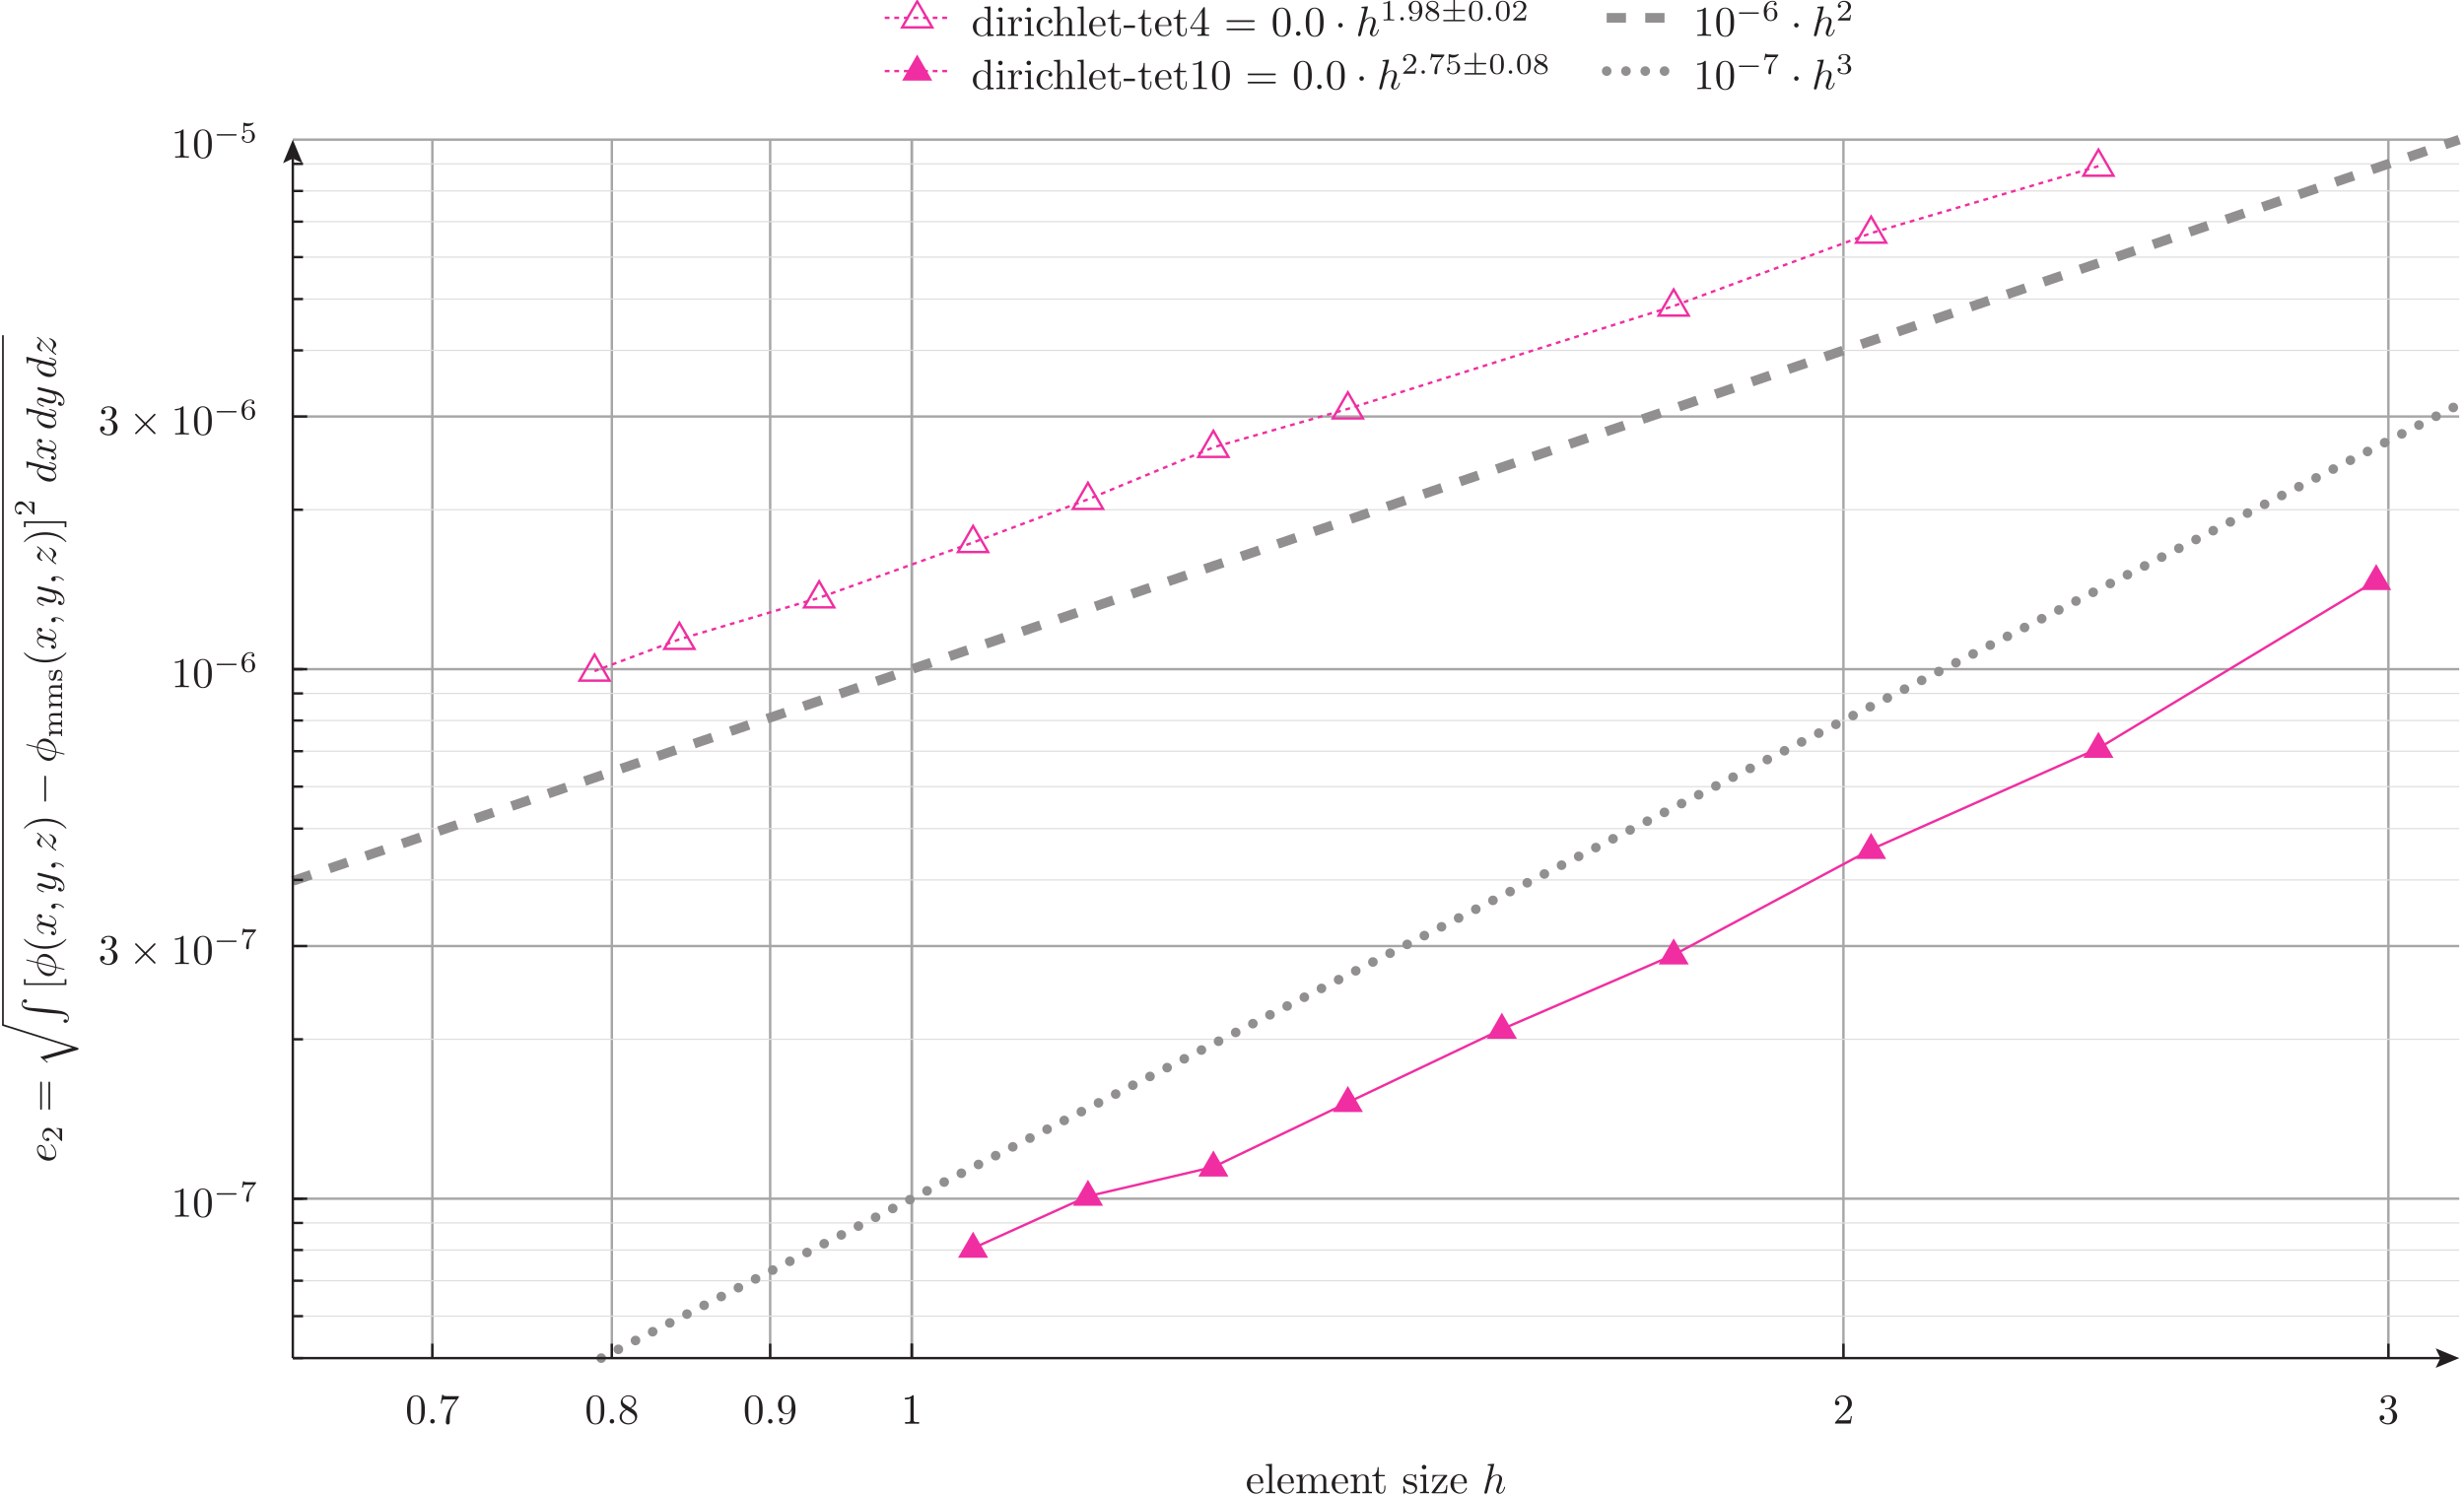 <?xml version="1.0" encoding="UTF-8"?>
<svg xmlns="http://www.w3.org/2000/svg" xmlns:xlink="http://www.w3.org/1999/xlink" width="580.33pt" height="352.24pt" viewBox="0 0 580.33 352.24" version="1.1">
<defs>
<g>
<symbol overflow="visible" id="glyph0-0">
<path style="stroke:none;" d=""/>
</symbol>
<symbol overflow="visible" id="glyph0-1">
<path style="stroke:none;" d="M 4.594 -3.203 C 4.594 -4 4.547 -4.797 4.203 -5.547 C 3.734 -6.5 2.922 -6.656 2.5 -6.656 C 1.906 -6.656 1.172 -6.406 0.766 -5.469 C 0.438 -4.781 0.391 -4 0.391 -3.203 C 0.391 -2.453 0.438 -1.547 0.844 -0.797 C 1.266 0.016 2 0.219 2.484 0.219 C 3.031 0.219 3.797 0.016 4.234 -0.938 C 4.547 -1.625 4.594 -2.406 4.594 -3.203 Z M 2.484 0 C 2.094 0 1.516 -0.25 1.328 -1.203 C 1.219 -1.812 1.219 -2.734 1.219 -3.312 C 1.219 -3.953 1.219 -4.625 1.297 -5.156 C 1.484 -6.344 2.234 -6.438 2.484 -6.438 C 2.812 -6.438 3.484 -6.266 3.672 -5.266 C 3.766 -4.703 3.766 -3.953 3.766 -3.312 C 3.766 -2.562 3.766 -1.891 3.656 -1.25 C 3.516 -0.297 2.938 0 2.484 0 Z M 2.484 0 "/>
</symbol>
<symbol overflow="visible" id="glyph0-2">
<path style="stroke:none;" d="M 4.766 -6.094 C 4.844 -6.203 4.844 -6.234 4.844 -6.438 L 2.422 -6.438 C 1.203 -6.438 1.188 -6.562 1.141 -6.766 L 0.891 -6.766 L 0.562 -4.703 L 0.812 -4.703 C 0.844 -4.859 0.938 -5.484 1.062 -5.609 C 1.125 -5.672 1.906 -5.672 2.047 -5.672 L 4.109 -5.672 C 4 -5.516 3.203 -4.422 2.984 -4.094 C 2.094 -2.734 1.766 -1.344 1.766 -0.328 C 1.766 -0.234 1.766 0.219 2.219 0.219 C 2.688 0.219 2.688 -0.234 2.688 -0.328 L 2.688 -0.844 C 2.688 -1.391 2.703 -1.938 2.797 -2.484 C 2.828 -2.703 2.969 -3.562 3.406 -4.188 Z M 4.766 -6.094 "/>
</symbol>
<symbol overflow="visible" id="glyph0-3">
<path style="stroke:none;" d="M 1.625 -4.562 C 1.172 -4.875 1.125 -5.203 1.125 -5.375 C 1.125 -5.984 1.781 -6.406 2.484 -6.406 C 3.219 -6.406 3.859 -5.891 3.859 -5.172 C 3.859 -4.594 3.469 -4.125 2.875 -3.766 Z M 3.094 -3.625 C 3.812 -3.984 4.297 -4.516 4.297 -5.172 C 4.297 -6.094 3.406 -6.656 2.5 -6.656 C 1.5 -6.656 0.688 -5.922 0.688 -4.984 C 0.688 -4.812 0.703 -4.359 1.125 -3.891 C 1.234 -3.766 1.609 -3.516 1.859 -3.344 C 1.281 -3.062 0.422 -2.5 0.422 -1.516 C 0.422 -0.453 1.438 0.219 2.484 0.219 C 3.625 0.219 4.562 -0.609 4.562 -1.688 C 4.562 -2.047 4.453 -2.484 4.078 -2.906 C 3.891 -3.125 3.734 -3.219 3.094 -3.625 Z M 2.094 -3.203 L 3.312 -2.422 C 3.594 -2.234 4.062 -1.938 4.062 -1.312 C 4.062 -0.578 3.312 -0.062 2.5 -0.062 C 1.641 -0.062 0.922 -0.688 0.922 -1.516 C 0.922 -2.094 1.234 -2.734 2.094 -3.203 Z M 2.094 -3.203 "/>
</symbol>
<symbol overflow="visible" id="glyph0-4">
<path style="stroke:none;" d="M 3.672 -3.188 L 3.672 -2.859 C 3.672 -0.516 2.625 -0.062 2.047 -0.062 C 1.875 -0.062 1.344 -0.078 1.062 -0.422 C 1.516 -0.422 1.594 -0.703 1.594 -0.875 C 1.594 -1.188 1.344 -1.344 1.125 -1.344 C 0.969 -1.344 0.672 -1.25 0.672 -0.859 C 0.672 -0.188 1.203 0.219 2.062 0.219 C 3.344 0.219 4.562 -1.141 4.562 -3.297 C 4.562 -5.984 3.422 -6.656 2.531 -6.656 C 1.984 -6.656 1.484 -6.484 1.062 -6.031 C 0.656 -5.578 0.422 -5.156 0.422 -4.406 C 0.422 -3.156 1.297 -2.188 2.422 -2.188 C 3.031 -2.188 3.438 -2.594 3.672 -3.188 Z M 2.438 -2.406 C 2.266 -2.406 1.812 -2.406 1.5 -3.047 C 1.312 -3.406 1.312 -3.906 1.312 -4.406 C 1.312 -4.938 1.312 -5.406 1.531 -5.781 C 1.797 -6.281 2.188 -6.406 2.531 -6.406 C 2.984 -6.406 3.312 -6.062 3.484 -5.625 C 3.609 -5.297 3.656 -4.672 3.656 -4.203 C 3.656 -3.375 3.312 -2.406 2.438 -2.406 Z M 2.438 -2.406 "/>
</symbol>
<symbol overflow="visible" id="glyph0-5">
<path style="stroke:none;" d="M 2.938 -6.406 C 2.938 -6.641 2.938 -6.656 2.703 -6.656 C 2.094 -6.016 1.203 -6.016 0.891 -6.016 L 0.891 -5.703 C 1.094 -5.703 1.688 -5.703 2.203 -5.969 L 2.203 -0.797 C 2.203 -0.438 2.172 -0.312 1.266 -0.312 L 0.953 -0.312 L 0.953 0 C 1.297 -0.031 2.172 -0.031 2.562 -0.031 C 2.969 -0.031 3.844 -0.031 4.188 0 L 4.188 -0.312 L 3.875 -0.312 C 2.969 -0.312 2.938 -0.422 2.938 -0.797 Z M 2.938 -6.406 "/>
</symbol>
<symbol overflow="visible" id="glyph0-6">
<path style="stroke:none;" d="M 1.266 -0.766 L 2.328 -1.797 C 3.891 -3.188 4.484 -3.719 4.484 -4.719 C 4.484 -5.859 3.594 -6.656 2.375 -6.656 C 1.234 -6.656 0.5 -5.734 0.5 -4.844 C 0.5 -4.297 1 -4.297 1.031 -4.297 C 1.203 -4.297 1.547 -4.406 1.547 -4.812 C 1.547 -5.078 1.375 -5.344 1.016 -5.344 C 0.938 -5.344 0.922 -5.344 0.891 -5.328 C 1.125 -5.984 1.656 -6.344 2.234 -6.344 C 3.156 -6.344 3.578 -5.547 3.578 -4.719 C 3.578 -3.922 3.078 -3.125 2.531 -2.516 L 0.609 -0.375 C 0.5 -0.266 0.5 -0.234 0.5 0 L 4.203 0 L 4.484 -1.734 L 4.234 -1.734 C 4.188 -1.438 4.125 -1 4.016 -0.844 C 3.953 -0.766 3.297 -0.766 3.062 -0.766 Z M 1.266 -0.766 "/>
</symbol>
<symbol overflow="visible" id="glyph0-7">
<path style="stroke:none;" d="M 2.906 -3.516 C 3.719 -3.797 4.297 -4.484 4.297 -5.281 C 4.297 -6.094 3.422 -6.656 2.453 -6.656 C 1.453 -6.656 0.688 -6.062 0.688 -5.297 C 0.688 -4.969 0.906 -4.781 1.203 -4.781 C 1.516 -4.781 1.703 -5 1.703 -5.297 C 1.703 -5.797 1.234 -5.797 1.094 -5.797 C 1.406 -6.281 2.062 -6.406 2.422 -6.406 C 2.828 -6.406 3.375 -6.188 3.375 -5.297 C 3.375 -5.172 3.359 -4.594 3.094 -4.156 C 2.797 -3.672 2.453 -3.641 2.203 -3.625 C 2.125 -3.625 1.891 -3.594 1.812 -3.594 C 1.734 -3.594 1.672 -3.578 1.672 -3.484 C 1.672 -3.375 1.734 -3.375 1.906 -3.375 L 2.344 -3.375 C 3.172 -3.375 3.547 -2.688 3.547 -1.703 C 3.547 -0.344 2.844 -0.062 2.406 -0.062 C 1.984 -0.062 1.234 -0.234 0.875 -0.812 C 1.234 -0.766 1.547 -0.984 1.547 -1.375 C 1.547 -1.734 1.266 -1.938 0.984 -1.938 C 0.734 -1.938 0.422 -1.797 0.422 -1.344 C 0.422 -0.438 1.344 0.219 2.438 0.219 C 3.656 0.219 4.562 -0.688 4.562 -1.703 C 4.562 -2.531 3.938 -3.312 2.906 -3.516 Z M 2.906 -3.516 "/>
</symbol>
<symbol overflow="visible" id="glyph0-8">
<path style="stroke:none;" d="M 1.125 -2.516 C 1.188 -4.016 2.016 -4.266 2.359 -4.266 C 3.391 -4.266 3.484 -2.906 3.484 -2.516 Z M 1.109 -2.312 L 3.906 -2.312 C 4.125 -2.312 4.156 -2.312 4.156 -2.516 C 4.156 -3.516 3.609 -4.484 2.359 -4.484 C 1.203 -4.484 0.281 -3.453 0.281 -2.203 C 0.281 -0.859 1.328 0.109 2.484 0.109 C 3.703 0.109 4.156 -1 4.156 -1.188 C 4.156 -1.297 4.062 -1.312 4.016 -1.312 C 3.938 -1.312 3.906 -1.25 3.891 -1.172 C 3.547 -0.141 2.641 -0.141 2.547 -0.141 C 2.047 -0.141 1.641 -0.438 1.406 -0.812 C 1.109 -1.297 1.109 -1.953 1.109 -2.312 Z M 1.109 -2.312 "/>
</symbol>
<symbol overflow="visible" id="glyph0-9">
<path style="stroke:none;" d="M 1.766 -6.938 L 0.328 -6.828 L 0.328 -6.516 C 1.031 -6.516 1.109 -6.453 1.109 -5.953 L 1.109 -0.766 C 1.109 -0.312 1 -0.312 0.328 -0.312 L 0.328 0 C 0.656 -0.016 1.188 -0.031 1.438 -0.031 C 1.688 -0.031 2.188 -0.016 2.547 0 L 2.547 -0.312 C 1.875 -0.312 1.766 -0.312 1.766 -0.766 Z M 1.766 -6.938 "/>
</symbol>
<symbol overflow="visible" id="glyph0-10">
<path style="stroke:none;" d="M 1.094 -3.438 L 1.094 -0.766 C 1.094 -0.312 0.984 -0.312 0.312 -0.312 L 0.312 0 C 0.672 -0.016 1.188 -0.031 1.453 -0.031 C 1.703 -0.031 2.234 -0.016 2.562 0 L 2.562 -0.312 C 1.906 -0.312 1.797 -0.312 1.797 -0.766 L 1.797 -2.594 C 1.797 -3.641 2.5 -4.203 3.141 -4.203 C 3.766 -4.203 3.875 -3.656 3.875 -3.094 L 3.875 -0.766 C 3.875 -0.312 3.766 -0.312 3.094 -0.312 L 3.094 0 C 3.453 -0.016 3.953 -0.031 4.234 -0.031 C 4.484 -0.031 5.016 -0.016 5.344 0 L 5.344 -0.312 C 4.688 -0.312 4.562 -0.312 4.562 -0.766 L 4.562 -2.594 C 4.562 -3.641 5.281 -4.203 5.922 -4.203 C 6.547 -4.203 6.656 -3.656 6.656 -3.094 L 6.656 -0.766 C 6.656 -0.312 6.547 -0.312 5.875 -0.312 L 5.875 0 C 6.234 -0.016 6.734 -0.031 7.016 -0.031 C 7.266 -0.031 7.797 -0.016 8.125 0 L 8.125 -0.312 C 7.609 -0.312 7.359 -0.312 7.344 -0.609 L 7.344 -2.516 C 7.344 -3.375 7.344 -3.688 7.047 -4.047 C 6.906 -4.219 6.562 -4.422 5.984 -4.422 C 5.156 -4.422 4.703 -3.812 4.547 -3.438 C 4.406 -4.312 3.656 -4.422 3.203 -4.422 C 2.484 -4.422 2.016 -3.984 1.734 -3.375 L 1.734 -4.422 L 0.312 -4.312 L 0.312 -4 C 1.016 -4 1.094 -3.938 1.094 -3.438 Z M 1.094 -3.438 "/>
</symbol>
<symbol overflow="visible" id="glyph0-11">
<path style="stroke:none;" d="M 1.094 -3.438 L 1.094 -0.766 C 1.094 -0.312 0.984 -0.312 0.312 -0.312 L 0.312 0 C 0.672 -0.016 1.188 -0.031 1.453 -0.031 C 1.703 -0.031 2.234 -0.016 2.562 0 L 2.562 -0.312 C 1.906 -0.312 1.797 -0.312 1.797 -0.766 L 1.797 -2.594 C 1.797 -3.641 2.5 -4.203 3.141 -4.203 C 3.766 -4.203 3.875 -3.656 3.875 -3.094 L 3.875 -0.766 C 3.875 -0.312 3.766 -0.312 3.094 -0.312 L 3.094 0 C 3.453 -0.016 3.953 -0.031 4.234 -0.031 C 4.484 -0.031 5.016 -0.016 5.344 0 L 5.344 -0.312 C 4.828 -0.312 4.578 -0.312 4.562 -0.609 L 4.562 -2.516 C 4.562 -3.375 4.562 -3.688 4.266 -4.047 C 4.125 -4.219 3.797 -4.422 3.203 -4.422 C 2.484 -4.422 2.016 -3.984 1.734 -3.375 L 1.734 -4.422 L 0.312 -4.312 L 0.312 -4 C 1.016 -4 1.094 -3.938 1.094 -3.438 Z M 1.094 -3.438 "/>
</symbol>
<symbol overflow="visible" id="glyph0-12">
<path style="stroke:none;" d="M 1.734 -4 L 3.156 -4 L 3.156 -4.312 L 1.734 -4.312 L 1.734 -6.156 L 1.484 -6.156 C 1.469 -5.328 1.172 -4.266 0.188 -4.219 L 0.188 -4 L 1.047 -4 L 1.047 -1.234 C 1.047 -0.016 1.969 0.109 2.328 0.109 C 3.047 0.109 3.312 -0.594 3.312 -1.234 L 3.312 -1.812 L 3.062 -1.812 L 3.062 -1.266 C 3.062 -0.516 2.766 -0.141 2.406 -0.141 C 1.734 -0.141 1.734 -1.047 1.734 -1.219 Z M 1.734 -4 "/>
</symbol>
<symbol overflow="visible" id="glyph0-13">
<path style="stroke:none;" d="M 2.078 -1.938 C 2.297 -1.906 3.125 -1.734 3.125 -1.016 C 3.125 -0.516 2.766 -0.109 1.984 -0.109 C 1.156 -0.109 0.797 -0.688 0.594 -1.531 C 0.562 -1.656 0.562 -1.703 0.453 -1.703 C 0.328 -1.703 0.328 -1.625 0.328 -1.453 L 0.328 -0.125 C 0.328 0.047 0.328 0.109 0.438 0.109 C 0.484 0.109 0.5 0.094 0.688 -0.094 C 0.703 -0.109 0.703 -0.125 0.891 -0.312 C 1.328 0.094 1.781 0.109 1.984 0.109 C 3.141 0.109 3.594 -0.562 3.594 -1.281 C 3.594 -1.812 3.297 -2.109 3.188 -2.234 C 2.844 -2.547 2.453 -2.625 2.047 -2.703 C 1.484 -2.812 0.812 -2.953 0.812 -3.531 C 0.812 -3.875 1.062 -4.297 1.938 -4.297 C 3.031 -4.297 3.078 -3.391 3.094 -3.078 C 3.109 -2.984 3.203 -2.984 3.219 -2.984 C 3.344 -2.984 3.344 -3.047 3.344 -3.234 L 3.344 -4.234 C 3.344 -4.406 3.344 -4.484 3.234 -4.484 C 3.188 -4.484 3.172 -4.484 3.047 -4.359 C 3.016 -4.312 2.906 -4.234 2.875 -4.203 C 2.484 -4.484 2.078 -4.484 1.938 -4.484 C 0.703 -4.484 0.328 -3.812 0.328 -3.25 C 0.328 -2.906 0.484 -2.625 0.766 -2.406 C 1.078 -2.141 1.359 -2.078 2.078 -1.938 Z M 2.078 -1.938 "/>
</symbol>
<symbol overflow="visible" id="glyph0-14">
<path style="stroke:none;" d="M 1.766 -4.422 L 0.375 -4.312 L 0.375 -4 C 1.016 -4 1.109 -3.938 1.109 -3.453 L 1.109 -0.766 C 1.109 -0.312 1 -0.312 0.328 -0.312 L 0.328 0 C 0.656 -0.016 1.188 -0.031 1.438 -0.031 C 1.781 -0.031 2.125 -0.016 2.469 0 L 2.469 -0.312 C 1.812 -0.312 1.766 -0.359 1.766 -0.75 Z M 1.812 -6.156 C 1.812 -6.484 1.562 -6.688 1.281 -6.688 C 0.969 -6.688 0.75 -6.422 0.75 -6.156 C 0.75 -5.891 0.969 -5.625 1.281 -5.625 C 1.562 -5.625 1.812 -5.844 1.812 -6.156 Z M 1.812 -6.156 "/>
</symbol>
<symbol overflow="visible" id="glyph0-15">
<path style="stroke:none;" d="M 3.906 -4.016 C 3.984 -4.125 3.984 -4.141 3.984 -4.188 C 3.984 -4.312 3.906 -4.312 3.734 -4.312 L 0.531 -4.312 L 0.422 -2.703 L 0.672 -2.703 C 0.734 -3.719 0.922 -4.094 2.016 -4.094 L 3.156 -4.094 L 0.375 -0.312 C 0.281 -0.203 0.281 -0.188 0.281 -0.141 C 0.281 0 0.344 0 0.547 0 L 3.844 0 L 4.016 -1.875 L 3.766 -1.875 C 3.672 -0.688 3.453 -0.25 2.297 -0.25 L 1.125 -0.25 Z M 3.906 -4.016 "/>
</symbol>
<symbol overflow="visible" id="glyph0-16">
<path style="stroke:none;" d="M 3.797 -0.547 L 3.797 0.109 L 5.266 0 L 5.266 -0.312 C 4.562 -0.312 4.484 -0.375 4.484 -0.875 L 4.484 -6.938 L 3.047 -6.828 L 3.047 -6.516 C 3.75 -6.516 3.828 -6.453 3.828 -5.953 L 3.828 -3.797 C 3.547 -4.156 3.109 -4.422 2.562 -4.422 C 1.391 -4.422 0.344 -3.438 0.344 -2.156 C 0.344 -0.875 1.312 0.109 2.453 0.109 C 3.094 0.109 3.547 -0.234 3.797 -0.547 Z M 3.797 -3.234 L 3.797 -1.188 C 3.797 -1 3.797 -0.984 3.688 -0.812 C 3.391 -0.328 2.938 -0.109 2.516 -0.109 C 2.062 -0.109 1.703 -0.375 1.453 -0.75 C 1.203 -1.156 1.172 -1.734 1.172 -2.141 C 1.172 -2.516 1.188 -3.109 1.484 -3.562 C 1.688 -3.875 2.062 -4.203 2.609 -4.203 C 2.953 -4.203 3.375 -4.047 3.688 -3.594 C 3.797 -3.438 3.797 -3.406 3.797 -3.234 Z M 3.797 -3.234 "/>
</symbol>
<symbol overflow="visible" id="glyph0-17">
<path style="stroke:none;" d="M 1.672 -3.312 L 1.672 -4.422 L 0.281 -4.312 L 0.281 -4 C 0.984 -4 1.062 -3.938 1.062 -3.438 L 1.062 -0.766 C 1.062 -0.312 0.953 -0.312 0.281 -0.312 L 0.281 0 C 0.672 -0.016 1.141 -0.031 1.422 -0.031 C 1.812 -0.031 2.297 -0.031 2.688 0 L 2.688 -0.312 L 2.484 -0.312 C 1.734 -0.312 1.719 -0.422 1.719 -0.781 L 1.719 -2.312 C 1.719 -3.312 2.141 -4.203 2.906 -4.203 C 2.969 -4.203 2.984 -4.203 3.016 -4.188 C 2.984 -4.188 2.781 -4.062 2.781 -3.797 C 2.781 -3.516 2.984 -3.375 3.203 -3.375 C 3.391 -3.375 3.641 -3.484 3.641 -3.812 C 3.641 -4.125 3.328 -4.422 2.906 -4.422 C 2.172 -4.422 1.812 -3.75 1.672 -3.312 Z M 1.672 -3.312 "/>
</symbol>
<symbol overflow="visible" id="glyph0-18">
<path style="stroke:none;" d="M 1.172 -2.188 C 1.172 -3.812 1.984 -4.234 2.516 -4.234 C 2.609 -4.234 3.234 -4.219 3.594 -3.859 C 3.188 -3.828 3.125 -3.531 3.125 -3.406 C 3.125 -3.141 3.297 -2.938 3.578 -2.938 C 3.844 -2.938 4.047 -3.109 4.047 -3.406 C 4.047 -4.094 3.281 -4.484 2.516 -4.484 C 1.266 -4.484 0.344 -3.406 0.344 -2.156 C 0.344 -0.875 1.328 0.109 2.484 0.109 C 3.828 0.109 4.156 -1.094 4.156 -1.188 C 4.156 -1.297 4.047 -1.297 4.016 -1.297 C 3.938 -1.297 3.906 -1.25 3.891 -1.188 C 3.594 -0.266 2.953 -0.141 2.578 -0.141 C 2.047 -0.141 1.172 -0.562 1.172 -2.188 Z M 1.172 -2.188 "/>
</symbol>
<symbol overflow="visible" id="glyph0-19">
<path style="stroke:none;" d="M 1.094 -0.766 C 1.094 -0.312 0.984 -0.312 0.312 -0.312 L 0.312 0 C 0.672 -0.016 1.188 -0.031 1.453 -0.031 C 1.703 -0.031 2.234 -0.016 2.562 0 L 2.562 -0.312 C 1.906 -0.312 1.797 -0.312 1.797 -0.766 L 1.797 -2.594 C 1.797 -3.641 2.5 -4.203 3.141 -4.203 C 3.766 -4.203 3.875 -3.656 3.875 -3.094 L 3.875 -0.766 C 3.875 -0.312 3.766 -0.312 3.094 -0.312 L 3.094 0 C 3.453 -0.016 3.953 -0.031 4.234 -0.031 C 4.484 -0.031 5.016 -0.016 5.344 0 L 5.344 -0.312 C 4.828 -0.312 4.578 -0.312 4.562 -0.609 L 4.562 -2.516 C 4.562 -3.375 4.562 -3.688 4.266 -4.047 C 4.125 -4.219 3.797 -4.422 3.203 -4.422 C 2.375 -4.422 1.938 -3.812 1.766 -3.438 L 1.766 -6.938 L 0.312 -6.828 L 0.312 -6.516 C 1.016 -6.516 1.094 -6.453 1.094 -5.953 Z M 1.094 -0.766 "/>
</symbol>
<symbol overflow="visible" id="glyph0-20">
<path style="stroke:none;" d="M 2.766 -1.875 L 2.766 -2.453 L 0.109 -2.453 L 0.109 -1.875 Z M 2.766 -1.875 "/>
</symbol>
<symbol overflow="visible" id="glyph0-21">
<path style="stroke:none;" d="M 2.938 -1.656 L 2.938 -0.781 C 2.938 -0.422 2.922 -0.312 2.188 -0.312 L 1.969 -0.312 L 1.969 0 C 2.375 -0.031 2.906 -0.031 3.312 -0.031 C 3.734 -0.031 4.266 -0.031 4.688 0 L 4.688 -0.312 L 4.469 -0.312 C 3.734 -0.312 3.703 -0.422 3.703 -0.781 L 3.703 -1.656 L 4.703 -1.656 L 4.703 -1.953 L 3.703 -1.953 L 3.703 -6.516 C 3.703 -6.703 3.703 -6.766 3.547 -6.766 C 3.453 -6.766 3.438 -6.766 3.344 -6.656 L 0.281 -1.953 L 0.281 -1.656 Z M 3 -1.953 L 0.562 -1.953 L 3 -5.688 Z M 3 -1.953 "/>
</symbol>
<symbol overflow="visible" id="glyph0-22">
<path style="stroke:none;" d="M 6.875 -3.266 C 7.016 -3.266 7.203 -3.266 7.203 -3.469 C 7.203 -3.672 7.016 -3.672 6.875 -3.672 L 0.891 -3.672 C 0.75 -3.672 0.562 -3.672 0.562 -3.469 C 0.562 -3.266 0.75 -3.266 0.906 -3.266 Z M 6.875 -1.328 C 7.016 -1.328 7.203 -1.328 7.203 -1.531 C 7.203 -1.734 7.016 -1.734 6.875 -1.734 L 0.906 -1.734 C 0.75 -1.734 0.562 -1.734 0.562 -1.531 C 0.562 -1.328 0.75 -1.328 0.891 -1.328 Z M 6.875 -1.328 "/>
</symbol>
<symbol overflow="visible" id="glyph1-0">
<path style="stroke:none;" d=""/>
</symbol>
<symbol overflow="visible" id="glyph1-1">
<path style="stroke:none;" d="M 1.922 -0.531 C 1.922 -0.812 1.688 -1.062 1.391 -1.062 C 1.094 -1.062 0.859 -0.812 0.859 -0.531 C 0.859 -0.234 1.094 0 1.391 0 C 1.688 0 1.922 -0.234 1.922 -0.531 Z M 1.922 -0.531 "/>
</symbol>
<symbol overflow="visible" id="glyph1-2">
<path style="stroke:none;" d="M 2.875 -6.828 C 2.875 -6.844 2.875 -6.938 2.734 -6.938 C 2.516 -6.938 1.781 -6.859 1.516 -6.844 C 1.438 -6.828 1.328 -6.812 1.328 -6.641 C 1.328 -6.516 1.422 -6.516 1.562 -6.516 C 2.047 -6.516 2.062 -6.453 2.062 -6.344 L 2.047 -6.156 L 0.594 -0.391 C 0.547 -0.25 0.547 -0.234 0.547 -0.172 C 0.547 0.062 0.75 0.109 0.844 0.109 C 1 0.109 1.156 -0.016 1.203 -0.156 L 1.406 -0.906 L 1.625 -1.812 C 1.688 -2.031 1.734 -2.25 1.797 -2.484 C 1.812 -2.547 1.891 -2.875 1.906 -2.938 C 1.938 -3.016 2.234 -3.578 2.578 -3.844 C 2.797 -4.016 3.109 -4.203 3.547 -4.203 C 3.969 -4.203 4.078 -3.859 4.078 -3.5 C 4.078 -2.953 3.703 -1.875 3.453 -1.266 C 3.375 -1.031 3.328 -0.906 3.328 -0.703 C 3.328 -0.234 3.688 0.109 4.156 0.109 C 5.094 0.109 5.453 -1.344 5.453 -1.438 C 5.453 -1.531 5.375 -1.531 5.344 -1.531 C 5.234 -1.531 5.234 -1.5 5.188 -1.344 C 5.047 -0.812 4.719 -0.109 4.172 -0.109 C 4 -0.109 3.938 -0.203 3.938 -0.438 C 3.938 -0.688 4.016 -0.938 4.109 -1.156 C 4.266 -1.578 4.719 -2.766 4.719 -3.344 C 4.719 -4 4.312 -4.422 3.562 -4.422 C 2.938 -4.422 2.453 -4.109 2.094 -3.656 Z M 2.875 -6.828 "/>
</symbol>
<symbol overflow="visible" id="glyph2-0">
<path style="stroke:none;" d=""/>
</symbol>
<symbol overflow="visible" id="glyph2-1">
<path style="stroke:none;" d="M 5.203 -1.578 C 5.312 -1.578 5.484 -1.578 5.484 -1.75 C 5.484 -1.922 5.328 -1.922 5.203 -1.922 L 1.031 -1.922 C 0.922 -1.922 0.75 -1.922 0.75 -1.75 C 0.75 -1.578 0.922 -1.578 1.031 -1.578 Z M 5.203 -1.578 "/>
</symbol>
<symbol overflow="visible" id="glyph2-2">
<path style="stroke:none;" d="M 3.297 -2.219 L 5.422 -2.219 C 5.531 -2.219 5.703 -2.219 5.703 -2.391 C 5.703 -2.562 5.547 -2.562 5.422 -2.562 L 3.297 -2.562 L 3.297 -4.672 C 3.297 -4.797 3.297 -4.984 3.125 -4.984 C 2.953 -4.984 2.953 -4.812 2.953 -4.719 L 2.953 -2.562 L 0.812 -2.562 C 0.703 -2.562 0.531 -2.562 0.531 -2.391 C 0.531 -2.219 0.703 -2.219 0.812 -2.219 L 2.953 -2.219 L 2.953 -0.156 L 0.812 -0.156 C 0.703 -0.156 0.531 -0.156 0.531 0.016 C 0.531 0.188 0.703 0.188 0.812 0.188 L 5.422 0.188 C 5.531 0.188 5.703 0.188 5.703 0.016 C 5.703 -0.156 5.547 -0.156 5.422 -0.156 L 3.297 -0.156 Z M 3.297 -2.219 "/>
</symbol>
<symbol overflow="visible" id="glyph3-0">
<path style="stroke:none;" d=""/>
</symbol>
<symbol overflow="visible" id="glyph3-1">
<path style="stroke:none;" d="M 3.75 -4.234 C 3.812 -4.312 3.812 -4.328 3.812 -4.516 L 1.984 -4.516 C 1.703 -4.516 1.625 -4.516 1.375 -4.531 C 1.016 -4.562 1 -4.609 0.969 -4.734 L 0.734 -4.734 L 0.484 -3.234 L 0.734 -3.234 C 0.734 -3.344 0.812 -3.797 0.922 -3.875 C 0.984 -3.906 1.547 -3.906 1.656 -3.906 L 3.172 -3.906 C 2.953 -3.625 2.594 -3.188 2.453 -2.984 C 1.531 -1.781 1.453 -0.672 1.453 -0.266 C 1.453 -0.188 1.453 0.141 1.781 0.141 C 2.109 0.141 2.109 -0.172 2.109 -0.266 L 2.109 -0.547 C 2.109 -1.906 2.391 -2.531 2.688 -2.906 Z M 3.75 -4.234 "/>
</symbol>
<symbol overflow="visible" id="glyph3-2">
<path style="stroke:none;" d="M 1.047 -2.281 C 1.047 -2.859 1.094 -3.375 1.359 -3.812 C 1.609 -4.188 1.984 -4.438 2.422 -4.438 C 2.641 -4.438 2.922 -4.391 3.062 -4.203 C 2.891 -4.188 2.734 -4.062 2.734 -3.859 C 2.734 -3.688 2.859 -3.531 3.062 -3.531 C 3.281 -3.531 3.406 -3.672 3.406 -3.875 C 3.406 -4.281 3.109 -4.641 2.422 -4.641 C 1.406 -4.641 0.375 -3.719 0.375 -2.219 C 0.375 -0.406 1.234 0.141 2 0.141 C 2.859 0.141 3.594 -0.516 3.594 -1.422 C 3.594 -2.312 2.891 -2.969 2.078 -2.969 C 1.516 -2.969 1.203 -2.609 1.047 -2.281 Z M 2 -0.078 C 1.656 -0.078 1.375 -0.281 1.234 -0.594 C 1.125 -0.812 1.078 -1.156 1.078 -1.578 C 1.078 -2.25 1.484 -2.781 2.031 -2.781 C 2.359 -2.781 2.578 -2.656 2.75 -2.391 C 2.922 -2.125 2.922 -1.828 2.922 -1.422 C 2.922 -1.031 2.922 -0.734 2.734 -0.469 C 2.562 -0.219 2.344 -0.078 2 -0.078 Z M 2 -0.078 "/>
</symbol>
<symbol overflow="visible" id="glyph3-3">
<path style="stroke:none;" d="M 1.078 -3.906 C 1.438 -3.812 1.656 -3.812 1.766 -3.812 C 2.688 -3.812 3.234 -4.438 3.234 -4.547 C 3.234 -4.625 3.188 -4.641 3.156 -4.641 C 3.141 -4.641 3.125 -4.641 3.094 -4.625 C 2.922 -4.562 2.562 -4.422 2.031 -4.422 C 1.844 -4.422 1.469 -4.438 1.016 -4.609 C 0.938 -4.641 0.938 -4.641 0.922 -4.641 C 0.828 -4.641 0.828 -4.578 0.828 -4.453 L 0.828 -2.391 C 0.828 -2.281 0.828 -2.188 0.938 -2.188 C 1.016 -2.188 1.016 -2.203 1.078 -2.281 C 1.391 -2.672 1.812 -2.734 2.062 -2.734 C 2.484 -2.734 2.672 -2.391 2.703 -2.344 C 2.828 -2.109 2.875 -1.844 2.875 -1.438 C 2.875 -1.219 2.875 -0.812 2.656 -0.5 C 2.484 -0.25 2.188 -0.078 1.844 -0.078 C 1.391 -0.078 0.922 -0.344 0.734 -0.797 C 1.016 -0.781 1.141 -0.953 1.141 -1.141 C 1.141 -1.438 0.875 -1.5 0.797 -1.5 C 0.781 -1.5 0.438 -1.5 0.438 -1.125 C 0.438 -0.484 1.016 0.141 1.859 0.141 C 2.75 0.141 3.531 -0.531 3.531 -1.406 C 3.531 -2.203 2.938 -2.922 2.062 -2.922 C 1.75 -2.922 1.391 -2.844 1.078 -2.578 Z M 1.078 -3.906 "/>
</symbol>
<symbol overflow="visible" id="glyph3-4">
<path style="stroke:none;" d="M 2.344 -4.453 C 2.344 -4.641 2.328 -4.641 2.141 -4.641 C 1.688 -4.203 1.047 -4.203 0.766 -4.203 L 0.766 -3.953 C 0.938 -3.953 1.391 -3.953 1.781 -4.141 L 1.781 -0.578 C 1.781 -0.344 1.781 -0.25 1.078 -0.25 L 0.812 -0.25 L 0.812 0 C 0.938 0 1.797 -0.031 2.062 -0.031 C 2.281 -0.031 3.156 0 3.312 0 L 3.312 -0.25 L 3.047 -0.25 C 2.344 -0.25 2.344 -0.344 2.344 -0.578 Z M 2.344 -4.453 "/>
</symbol>
<symbol overflow="visible" id="glyph3-5">
<path style="stroke:none;" d="M 2.922 -2.094 C 2.922 -0.344 2.062 -0.078 1.641 -0.078 C 1.484 -0.078 1.125 -0.094 0.938 -0.312 C 1.219 -0.344 1.234 -0.578 1.234 -0.641 C 1.234 -0.812 1.125 -0.969 0.906 -0.969 C 0.703 -0.969 0.578 -0.828 0.578 -0.625 C 0.578 -0.156 0.969 0.141 1.656 0.141 C 2.656 0.141 3.594 -0.812 3.594 -2.297 C 3.594 -4.031 2.828 -4.641 2.016 -4.641 C 1.781 -4.641 1.297 -4.609 0.891 -4.219 C 0.656 -3.984 0.375 -3.719 0.375 -3.094 C 0.375 -2.203 1.078 -1.547 1.906 -1.547 C 2.469 -1.547 2.766 -1.906 2.922 -2.219 Z M 1.938 -1.734 C 1.672 -1.734 1.406 -1.828 1.219 -2.156 C 1.047 -2.406 1.047 -2.703 1.047 -3.094 C 1.047 -3.5 1.047 -3.766 1.25 -4.047 C 1.422 -4.297 1.656 -4.438 2.016 -4.438 C 2.375 -4.438 2.578 -4.219 2.688 -4.031 C 2.891 -3.75 2.906 -3.25 2.906 -3.016 C 2.906 -2.094 2.375 -1.734 1.938 -1.734 Z M 1.938 -1.734 "/>
</symbol>
<symbol overflow="visible" id="glyph3-6">
<path style="stroke:none;" d="M 2.484 -2.531 C 3.031 -2.797 3.375 -3.125 3.375 -3.609 C 3.375 -4.281 2.672 -4.641 2 -4.641 C 1.219 -4.641 0.594 -4.141 0.594 -3.484 C 0.594 -3.156 0.75 -2.906 0.875 -2.766 C 1 -2.625 1.047 -2.594 1.469 -2.359 C 1.078 -2.188 0.375 -1.812 0.375 -1.078 C 0.375 -0.297 1.188 0.141 1.984 0.141 C 2.875 0.141 3.594 -0.422 3.594 -1.188 C 3.594 -1.641 3.328 -2.031 2.922 -2.281 C 2.828 -2.328 2.578 -2.469 2.484 -2.531 Z M 1.344 -3.188 C 1.156 -3.297 0.969 -3.484 0.969 -3.75 C 0.969 -4.188 1.484 -4.438 1.984 -4.438 C 2.531 -4.438 3.016 -4.109 3.016 -3.609 C 3.016 -2.984 2.281 -2.672 2.266 -2.672 C 2.25 -2.672 2.234 -2.672 2.188 -2.703 Z M 1.688 -2.219 L 2.641 -1.672 C 2.828 -1.562 3.172 -1.344 3.172 -0.938 C 3.172 -0.406 2.594 -0.078 2 -0.078 C 1.344 -0.078 0.797 -0.5 0.797 -1.078 C 0.797 -1.594 1.188 -1.984 1.688 -2.219 Z M 1.688 -2.219 "/>
</symbol>
<symbol overflow="visible" id="glyph3-7">
<path style="stroke:none;" d="M 3.609 -2.234 C 3.609 -3 3.516 -3.562 3.203 -4.047 C 2.984 -4.375 2.547 -4.641 1.984 -4.641 C 0.359 -4.641 0.359 -2.734 0.359 -2.234 C 0.359 -1.734 0.359 0.141 1.984 0.141 C 3.609 0.141 3.609 -1.734 3.609 -2.234 Z M 1.984 -0.062 C 1.672 -0.062 1.234 -0.25 1.094 -0.812 C 1 -1.234 1 -1.812 1 -2.328 C 1 -2.828 1 -3.359 1.109 -3.75 C 1.25 -4.312 1.703 -4.453 1.984 -4.453 C 2.359 -4.453 2.734 -4.219 2.859 -3.812 C 2.969 -3.438 2.969 -2.938 2.969 -2.328 C 2.969 -1.812 2.969 -1.281 2.891 -0.844 C 2.75 -0.203 2.266 -0.062 1.984 -0.062 Z M 1.984 -0.062 "/>
</symbol>
<symbol overflow="visible" id="glyph3-8">
<path style="stroke:none;" d="M 3.531 -1.281 L 3.297 -1.281 C 3.281 -1.125 3.203 -0.703 3.109 -0.641 C 3.062 -0.594 2.516 -0.594 2.422 -0.594 L 1.141 -0.594 C 1.875 -1.25 2.109 -1.438 2.531 -1.766 C 3.047 -2.188 3.531 -2.625 3.531 -3.281 C 3.531 -4.125 2.797 -4.641 1.891 -4.641 C 1.031 -4.641 0.438 -4.031 0.438 -3.391 C 0.438 -3.031 0.734 -3 0.812 -3 C 0.984 -3 1.188 -3.125 1.188 -3.375 C 1.188 -3.5 1.141 -3.75 0.766 -3.75 C 0.984 -4.234 1.469 -4.391 1.797 -4.391 C 2.484 -4.391 2.859 -3.844 2.859 -3.281 C 2.859 -2.672 2.422 -2.188 2.203 -1.938 L 0.516 -0.266 C 0.438 -0.203 0.438 -0.203 0.438 0 L 3.328 0 Z M 3.531 -1.281 "/>
</symbol>
<symbol overflow="visible" id="glyph3-9">
<path style="stroke:none;" d="M 1.906 -2.344 C 2.453 -2.344 2.844 -1.953 2.844 -1.219 C 2.844 -0.344 2.344 -0.078 1.938 -0.078 C 1.656 -0.078 1.047 -0.156 0.75 -0.578 C 1.078 -0.594 1.156 -0.812 1.156 -0.969 C 1.156 -1.188 0.984 -1.344 0.766 -1.344 C 0.578 -1.344 0.375 -1.234 0.375 -0.938 C 0.375 -0.281 1.109 0.141 1.953 0.141 C 2.922 0.141 3.594 -0.516 3.594 -1.219 C 3.594 -1.75 3.156 -2.297 2.375 -2.469 C 3.109 -2.734 3.375 -3.25 3.375 -3.688 C 3.375 -4.234 2.75 -4.641 1.969 -4.641 C 1.188 -4.641 0.594 -4.266 0.594 -3.703 C 0.594 -3.469 0.75 -3.344 0.953 -3.344 C 1.172 -3.344 1.312 -3.5 1.312 -3.703 C 1.312 -3.906 1.172 -4.047 0.953 -4.062 C 1.203 -4.375 1.688 -4.438 1.953 -4.438 C 2.266 -4.438 2.703 -4.297 2.703 -3.688 C 2.703 -3.391 2.609 -3.062 2.422 -2.844 C 2.188 -2.578 2 -2.562 1.641 -2.547 C 1.469 -2.531 1.453 -2.531 1.422 -2.531 C 1.406 -2.531 1.344 -2.516 1.344 -2.438 C 1.344 -2.344 1.406 -2.344 1.531 -2.344 Z M 1.906 -2.344 "/>
</symbol>
<symbol overflow="visible" id="glyph4-0">
<path style="stroke:none;" d=""/>
</symbol>
<symbol overflow="visible" id="glyph4-1">
<path style="stroke:none;" d="M 3.891 -2.781 L 1.891 -4.766 C 1.766 -4.891 1.75 -4.906 1.672 -4.906 C 1.562 -4.906 1.469 -4.812 1.469 -4.703 C 1.469 -4.641 1.484 -4.625 1.594 -4.516 L 3.594 -2.5 L 1.594 -0.484 C 1.484 -0.375 1.469 -0.359 1.469 -0.297 C 1.469 -0.188 1.562 -0.094 1.672 -0.094 C 1.75 -0.094 1.766 -0.109 1.891 -0.234 L 3.875 -2.219 L 5.953 -0.156 C 5.969 -0.141 6.047 -0.094 6.094 -0.094 C 6.219 -0.094 6.297 -0.188 6.297 -0.297 C 6.297 -0.312 6.297 -0.344 6.266 -0.406 C 6.266 -0.422 4.672 -1.984 4.172 -2.5 L 6 -4.328 C 6.047 -4.391 6.203 -4.516 6.25 -4.578 C 6.266 -4.594 6.297 -4.641 6.297 -4.703 C 6.297 -4.812 6.219 -4.906 6.094 -4.906 C 6.016 -4.906 5.984 -4.875 5.875 -4.766 Z M 3.891 -2.781 "/>
</symbol>
<symbol overflow="visible" id="glyph4-2">
<path style="stroke:none;" d="M 1.922 -2.5 C 1.922 -2.797 1.688 -3.031 1.391 -3.031 C 1.094 -3.031 0.859 -2.797 0.859 -2.5 C 0.859 -2.203 1.094 -1.969 1.391 -1.969 C 1.688 -1.969 1.922 -2.203 1.922 -2.5 Z M 1.922 -2.5 "/>
</symbol>
<symbol overflow="visible" id="glyph5-0">
<path style="stroke:none;" d=""/>
</symbol>
<symbol overflow="visible" id="glyph5-1">
<path style="stroke:none;" d="M -2.312 -1.875 C -2.312 -2.156 -2.328 -2.906 -2.547 -3.406 C -2.844 -4.094 -3.438 -4.156 -3.562 -4.156 C -4.016 -4.156 -4.422 -3.766 -4.422 -3.078 C -4.422 -1.969 -3.453 -0.453 -1.703 -0.453 C -0.688 -0.453 0.109 -1.047 0.109 -2.031 C 0.109 -3.453 -0.953 -4.297 -1.062 -4.297 C -1.125 -4.297 -1.203 -4.234 -1.203 -4.188 C -1.203 -4.125 -1.188 -4.109 -1.094 -4.047 C -0.109 -3.266 -0.109 -2.172 -0.109 -2.047 C -0.109 -1.266 -0.953 -1.188 -1.266 -1.188 C -1.391 -1.188 -1.703 -1.188 -2.312 -1.344 Z M -2.531 -1.406 C -4.047 -1.797 -4.203 -2.812 -4.203 -3.078 C -4.203 -3.547 -3.906 -3.812 -3.562 -3.812 C -2.531 -3.812 -2.531 -2.219 -2.531 -1.812 Z M -2.531 -1.406 "/>
</symbol>
<symbol overflow="visible" id="glyph5-2">
<path style="stroke:none;" d="M -6.703 -4.375 C -6.719 -4.375 -6.828 -4.406 -6.844 -4.406 C -6.844 -4.406 -6.938 -4.406 -6.938 -4.281 C -6.938 -4.188 -6.906 -4.172 -6.734 -4.125 L -4.438 -3.547 C -4.375 -1.953 -3.047 -0.484 -1.688 -0.484 C -0.734 -0.484 0.047 -1.188 0.125 -2.406 C 0.438 -2.328 0.75 -2.266 1.062 -2.188 C 1.531 -2.062 1.906 -1.953 1.938 -1.953 C 2.047 -1.953 2.047 -2.031 2.047 -2.078 C 2.047 -2.125 2.047 -2.156 2.016 -2.188 C 1.984 -2.203 1.75 -2.266 1.609 -2.297 L 0.125 -2.672 C 0.062 -4.281 -1.281 -5.734 -2.625 -5.734 C -3.406 -5.734 -4.328 -5.203 -4.438 -3.812 Z M -0.094 -2.453 C -0.125 -1.859 -0.484 -1.141 -1.484 -1.141 C -2.688 -1.141 -4.078 -2 -4.203 -3.484 Z M -4.203 -3.75 C -4.172 -4.516 -3.703 -5.078 -2.828 -5.078 C -1.656 -5.078 -0.219 -4.219 -0.094 -2.719 Z M -4.203 -3.75 "/>
</symbol>
<symbol overflow="visible" id="glyph5-3">
<path style="stroke:none;" d="M -3.016 -3.344 C -3.281 -3.406 -4.203 -3.625 -4.203 -4.328 C -4.203 -4.375 -4.203 -4.625 -4.062 -4.828 C -4.016 -4.547 -3.766 -4.344 -3.531 -4.344 C -3.375 -4.344 -3.188 -4.453 -3.188 -4.734 C -3.188 -4.953 -3.359 -5.266 -3.766 -5.266 C -4.281 -5.266 -4.422 -4.688 -4.422 -4.344 C -4.422 -3.766 -3.891 -3.406 -3.656 -3.297 C -4.312 -3.047 -4.422 -2.5 -4.422 -2.203 C -4.422 -1.172 -3.125 -0.594 -2.875 -0.594 C -2.781 -0.594 -2.781 -0.703 -2.781 -0.719 C -2.781 -0.797 -2.797 -0.828 -2.891 -0.844 C -3.953 -1.188 -4.203 -1.844 -4.203 -2.188 C -4.203 -2.375 -4.109 -2.734 -3.531 -2.734 C -3.219 -2.734 -2.547 -2.562 -1.156 -2.188 C -0.531 -2.031 -0.109 -1.688 -0.109 -1.234 C -0.109 -1.188 -0.109 -0.953 -0.234 -0.734 C -0.297 -0.984 -0.5 -1.203 -0.781 -1.203 C -1.047 -1.203 -1.125 -0.984 -1.125 -0.844 C -1.125 -0.547 -0.875 -0.297 -0.547 -0.297 C -0.094 -0.297 0.109 -0.797 0.109 -1.234 C 0.109 -1.891 -0.594 -2.25 -0.656 -2.281 C -0.281 -2.406 0.109 -2.766 0.109 -3.359 C 0.109 -4.391 -1.188 -4.953 -1.438 -4.953 C -1.531 -4.953 -1.531 -4.875 -1.531 -4.844 C -1.531 -4.75 -1.484 -4.734 -1.422 -4.703 C -0.344 -4.375 -0.109 -3.703 -0.109 -3.375 C -0.109 -2.984 -0.438 -2.828 -0.766 -2.828 C -0.984 -2.828 -1.203 -2.891 -1.656 -3 Z M -3.016 -3.344 "/>
</symbol>
<symbol overflow="visible" id="glyph5-4">
<path style="stroke:none;" d="M -0.016 -2.031 C -0.672 -2.031 -1.062 -1.781 -1.062 -1.391 C -1.062 -1.062 -0.812 -0.859 -0.531 -0.859 C -0.266 -0.859 0 -1.062 0 -1.391 C 0 -1.516 -0.047 -1.641 -0.125 -1.734 C -0.156 -1.766 -0.156 -1.781 -0.156 -1.797 C -0.156 -1.797 -0.156 -1.812 -0.016 -1.812 C 0.734 -1.812 1.328 -1.453 1.656 -1.125 C 1.766 -1.016 1.797 -1.016 1.812 -1.016 C 1.891 -1.016 1.938 -1.062 1.938 -1.125 C 1.938 -1.234 1.156 -2.031 -0.016 -2.031 Z M -0.016 -2.031 "/>
</symbol>
<symbol overflow="visible" id="glyph5-5">
<path style="stroke:none;" d="M -3.812 -4.859 C -3.953 -4.906 -3.969 -4.906 -4.047 -4.906 C -4.219 -4.906 -4.312 -4.766 -4.312 -4.609 C -4.312 -4.516 -4.25 -4.344 -4.094 -4.266 C -4.047 -4.234 -3.734 -4.156 -3.562 -4.125 C -3.297 -4.047 -3.031 -3.984 -2.766 -3.922 L -0.953 -3.469 C -0.812 -3.438 -0.109 -3 -0.109 -2.344 C -0.109 -1.828 -0.547 -1.719 -0.922 -1.719 C -1.375 -1.719 -2 -1.891 -2.875 -2.234 C -3.297 -2.391 -3.406 -2.438 -3.594 -2.438 C -4.047 -2.438 -4.422 -2.109 -4.422 -1.609 C -4.422 -0.656 -2.969 -0.297 -2.875 -0.297 C -2.781 -0.297 -2.781 -0.391 -2.781 -0.406 C -2.781 -0.516 -2.797 -0.516 -2.953 -0.562 C -3.906 -0.844 -4.203 -1.234 -4.203 -1.578 C -4.203 -1.656 -4.203 -1.828 -3.875 -1.828 C -3.625 -1.828 -3.375 -1.734 -3.188 -1.656 C -2.125 -1.266 -1.547 -1.078 -1.078 -1.078 C -0.188 -1.078 0.109 -1.703 0.109 -2.297 C 0.109 -2.688 -0.062 -3.031 -0.344 -3.312 C 0.188 -3.188 0.672 -3.062 1.203 -2.656 C 1.547 -2.406 1.828 -2.016 1.828 -1.562 C 1.828 -1.422 1.797 -0.969 1.406 -0.797 C 1.406 -0.953 1.406 -1.094 1.297 -1.234 C 1.203 -1.328 1.062 -1.438 0.875 -1.438 C 0.562 -1.438 0.531 -1.156 0.531 -1.062 C 0.531 -0.828 0.688 -0.5 1.188 -0.5 C 1.688 -0.5 2.047 -0.938 2.047 -1.562 C 2.047 -2.594 1.141 -3.625 0.016 -3.906 Z M -3.812 -4.859 "/>
</symbol>
<symbol overflow="visible" id="glyph5-6">
<path style="stroke:none;" d="M -0.828 -1.328 C -1.406 -1.875 -1.656 -2.156 -1.969 -2.516 C -1.984 -2.516 -2.516 -3.141 -2.875 -3.5 C -3.797 -4.453 -4.281 -4.672 -4.312 -4.672 C -4.422 -4.672 -4.422 -4.578 -4.422 -4.562 C -4.422 -4.484 -4.406 -4.453 -4.312 -4.406 C -3.828 -4.109 -3.672 -3.906 -3.672 -3.656 C -3.672 -3.422 -3.812 -3.297 -3.984 -3.156 C -4.219 -2.953 -4.422 -2.797 -4.422 -2.453 C -4.422 -1.703 -3.484 -1.25 -3.281 -1.25 C -3.234 -1.25 -3.172 -1.281 -3.172 -1.375 C -3.172 -1.453 -3.219 -1.484 -3.281 -1.5 C -3.734 -1.688 -3.75 -2.266 -3.75 -2.344 C -3.75 -2.562 -3.688 -2.75 -3.594 -2.984 C -3.453 -3.375 -3.453 -3.484 -3.453 -3.75 C -3.016 -3.391 -2.297 -2.547 -2.141 -2.359 L -1.297 -1.453 C -0.625 -0.781 -0.062 -0.438 0.016 -0.438 C 0.109 -0.438 0.109 -0.531 0.109 -0.547 C 0.109 -0.625 0.094 -0.656 -0.016 -0.703 C -0.375 -0.938 -0.641 -1.234 -0.641 -1.562 C -0.641 -1.797 -0.547 -1.891 -0.266 -2.141 C -0.047 -2.312 0.109 -2.484 0.109 -2.781 C 0.109 -3.766 -1.156 -4.344 -1.438 -4.344 C -1.484 -4.344 -1.531 -4.312 -1.531 -4.234 C -1.531 -4.141 -1.469 -4.125 -1.406 -4.094 C -0.75 -3.859 -0.562 -3.219 -0.562 -2.891 C -0.562 -2.688 -0.625 -2.516 -0.688 -2.297 C -0.812 -1.953 -0.859 -1.812 -0.859 -1.594 C -0.859 -1.578 -0.859 -1.422 -0.828 -1.328 Z M -0.828 -1.328 "/>
</symbol>
<symbol overflow="visible" id="glyph5-7">
<path style="stroke:none;" d="M -6.828 -5.156 C -6.844 -5.156 -6.938 -5.156 -6.938 -5.031 C -6.938 -4.875 -6.844 -3.938 -6.828 -3.766 C -6.812 -3.688 -6.766 -3.625 -6.641 -3.625 C -6.516 -3.625 -6.516 -3.703 -6.516 -3.859 C -6.516 -4.344 -6.453 -4.359 -6.344 -4.359 L -6.156 -4.328 L -3.781 -3.734 C -4.156 -3.547 -4.422 -3.266 -4.422 -2.812 C -4.422 -1.641 -2.953 -0.406 -1.484 -0.406 C -0.547 -0.406 0.109 -0.953 0.109 -1.734 C 0.109 -1.938 0.062 -2.438 -0.641 -3.031 C -0.219 -3.109 0.109 -3.453 0.109 -3.938 C 0.109 -4.297 -0.125 -4.516 -0.438 -4.688 C -0.797 -4.844 -1.406 -4.984 -1.438 -4.984 C -1.531 -4.984 -1.531 -4.891 -1.531 -4.859 C -1.531 -4.766 -1.484 -4.75 -1.344 -4.719 C -0.703 -4.547 -0.109 -4.375 -0.109 -3.953 C -0.109 -3.688 -0.375 -3.656 -0.562 -3.656 C -0.812 -3.656 -0.875 -3.688 -1.047 -3.719 Z M -1.188 -3.078 C -1.016 -3.031 -0.984 -3.031 -0.812 -2.875 C -0.266 -2.438 -0.109 -2.031 -0.109 -1.75 C -0.109 -1.25 -0.656 -1.109 -1.047 -1.109 C -1.547 -1.109 -2.781 -1.438 -3.234 -1.656 C -3.828 -1.969 -4.203 -2.422 -4.203 -2.812 C -4.203 -3.469 -3.375 -3.609 -3.312 -3.609 C -3.266 -3.609 -3.203 -3.594 -3.156 -3.578 Z M -1.188 -3.078 "/>
</symbol>
<symbol overflow="visible" id="glyph6-0">
<path style="stroke:none;" d=""/>
</symbol>
<symbol overflow="visible" id="glyph6-1">
<path style="stroke:none;" d="M -1.281 -3.531 L -1.281 -3.297 C -1.125 -3.281 -0.703 -3.203 -0.641 -3.109 C -0.594 -3.062 -0.594 -2.516 -0.594 -2.422 L -0.594 -1.141 C -1.25 -1.875 -1.438 -2.109 -1.766 -2.531 C -2.188 -3.047 -2.625 -3.531 -3.281 -3.531 C -4.125 -3.531 -4.641 -2.797 -4.641 -1.891 C -4.641 -1.031 -4.031 -0.438 -3.391 -0.438 C -3.031 -0.438 -3 -0.734 -3 -0.812 C -3 -0.984 -3.125 -1.188 -3.375 -1.188 C -3.5 -1.188 -3.75 -1.141 -3.75 -0.766 C -4.234 -0.984 -4.391 -1.469 -4.391 -1.797 C -4.391 -2.484 -3.844 -2.859 -3.281 -2.859 C -2.672 -2.859 -2.188 -2.422 -1.938 -2.203 L -0.266 -0.516 C -0.203 -0.438 -0.203 -0.438 0 -0.438 L 0 -3.328 Z M -1.281 -3.531 "/>
</symbol>
<symbol overflow="visible" id="glyph6-2">
<path style="stroke:none;" d="M -2.125 -5.75 C -2.734 -5.75 -3.094 -5.453 -3.094 -4.703 C -3.094 -4.156 -2.781 -3.766 -2.438 -3.578 C -2.938 -3.438 -3.094 -3.062 -3.094 -2.562 C -3.094 -1.984 -2.766 -1.609 -2.406 -1.406 L -3.094 -1.406 L -3.016 -0.375 L -2.766 -0.375 C -2.766 -0.844 -2.703 -0.906 -2.359 -0.906 L -0.547 -0.906 C -0.25 -0.906 -0.25 -0.828 -0.25 -0.375 L 0 -0.375 C 0 -0.391 -0.031 -0.875 -0.031 -1.172 C -0.031 -1.438 0 -1.922 0 -1.984 L -0.25 -1.984 C -0.25 -1.531 -0.25 -1.453 -0.547 -1.453 L -1.812 -1.453 C -2.547 -1.453 -2.891 -2.031 -2.891 -2.5 C -2.891 -2.984 -2.5 -3.047 -2.156 -3.047 L -0.547 -3.047 C -0.25 -3.047 -0.25 -2.984 -0.25 -2.531 L 0 -2.531 C 0 -2.547 -0.031 -3.031 -0.031 -3.328 C -0.031 -3.578 0 -4.062 0 -4.125 L -0.25 -4.125 C -0.25 -3.672 -0.25 -3.609 -0.547 -3.609 L -1.812 -3.609 C -2.547 -3.609 -2.891 -4.188 -2.891 -4.641 C -2.891 -5.141 -2.5 -5.203 -2.156 -5.203 L -0.547 -5.203 C -0.25 -5.203 -0.25 -5.125 -0.25 -4.672 L 0 -4.672 C 0 -4.688 -0.031 -5.188 -0.031 -5.469 C -0.031 -5.734 0 -6.219 0 -6.281 L -0.25 -6.281 C -0.25 -5.828 -0.25 -5.75 -0.547 -5.75 Z M -2.125 -5.75 "/>
</symbol>
<symbol overflow="visible" id="glyph6-3">
<path style="stroke:none;" d="M -2.938 -2.656 C -3.062 -2.656 -3.125 -2.656 -3.125 -2.562 C -3.125 -2.516 -3.125 -2.5 -3.031 -2.422 C -3.031 -2.406 -2.969 -2.328 -2.938 -2.281 C -3.078 -2.078 -3.125 -1.812 -3.125 -1.547 C -3.125 -0.547 -2.594 -0.312 -2.25 -0.312 C -2.016 -0.312 -1.844 -0.406 -1.703 -0.578 C -1.469 -0.844 -1.422 -1.109 -1.344 -1.547 C -1.281 -1.891 -1.188 -2.469 -0.719 -2.469 C -0.453 -2.469 -0.125 -2.281 -0.125 -1.609 C -0.125 -0.938 -0.562 -0.688 -1.047 -0.562 C -1.141 -0.531 -1.156 -0.531 -1.156 -0.438 C -1.156 -0.312 -1.109 -0.312 -0.969 -0.312 L -0.109 -0.312 C 0 -0.312 0.062 -0.312 0.062 -0.406 C 0.062 -0.469 -0.078 -0.609 -0.234 -0.75 C 0.062 -1.062 0.062 -1.438 0.062 -1.609 C 0.062 -2.516 -0.422 -2.844 -0.922 -2.844 C -1.188 -2.844 -1.391 -2.734 -1.562 -2.547 C -1.812 -2.281 -1.859 -1.953 -1.906 -1.719 C -2 -1.156 -2.094 -0.703 -2.453 -0.703 C -2.688 -0.703 -2.953 -0.891 -2.953 -1.547 C -2.953 -2.359 -2.391 -2.406 -2.188 -2.422 C -2.109 -2.422 -2.109 -2.5 -2.109 -2.531 C -2.109 -2.656 -2.156 -2.656 -2.281 -2.656 Z M -2.938 -2.656 "/>
</symbol>
<symbol overflow="visible" id="glyph7-0">
<path style="stroke:none;" d=""/>
</symbol>
<symbol overflow="visible" id="glyph7-1">
<path style="stroke:none;" d="M -3.266 -6.875 C -3.266 -7.016 -3.266 -7.203 -3.469 -7.203 C -3.672 -7.203 -3.672 -7.016 -3.672 -6.875 L -3.672 -0.891 C -3.672 -0.75 -3.672 -0.562 -3.469 -0.562 C -3.266 -0.562 -3.266 -0.75 -3.266 -0.906 Z M -1.328 -6.875 C -1.328 -7.016 -1.328 -7.203 -1.531 -7.203 C -1.734 -7.203 -1.734 -7.016 -1.734 -6.875 L -1.734 -0.906 C -1.734 -0.75 -1.734 -0.562 -1.531 -0.562 C -1.328 -0.562 -1.328 -0.75 -1.328 -0.891 Z M -1.328 -6.875 "/>
</symbol>
<symbol overflow="visible" id="glyph7-2">
<path style="stroke:none;" d="M 2.5 -2.547 L 2.094 -2.547 L 2.094 -1.578 L -7.094 -1.578 L -7.094 -2.547 L -7.5 -2.547 L -7.5 -1.188 L 2.5 -1.188 Z M 2.5 -2.547 "/>
</symbol>
<symbol overflow="visible" id="glyph7-3">
<path style="stroke:none;" d="M 2.406 -3.312 C 2.375 -3.312 2.344 -3.312 2.188 -3.141 C 0.922 -1.891 -0.969 -1.562 -2.5 -1.562 C -4.234 -1.562 -5.984 -1.953 -7.234 -3.188 C -7.344 -3.312 -7.375 -3.312 -7.406 -3.312 C -7.469 -3.312 -7.5 -3.266 -7.5 -3.203 C -7.5 -3.109 -6.812 -2.203 -5.547 -1.625 C -4.453 -1.109 -3.344 -0.984 -2.5 -0.984 C -1.719 -0.984 -0.516 -1.094 0.625 -1.656 C 1.844 -2.25 2.5 -3.109 2.5 -3.203 C 2.5 -3.266 2.469 -3.312 2.406 -3.312 Z M 2.406 -3.312 "/>
</symbol>
<symbol overflow="visible" id="glyph7-4">
<path style="stroke:none;" d="M -2.5 -2.891 C -3.281 -2.891 -4.484 -2.781 -5.625 -2.234 C -6.844 -1.625 -7.5 -0.766 -7.5 -0.672 C -7.5 -0.609 -7.453 -0.562 -7.406 -0.562 C -7.375 -0.562 -7.344 -0.562 -7.172 -0.766 C -6.188 -1.734 -4.594 -2.312 -2.5 -2.312 C -0.797 -2.312 0.969 -1.938 2.234 -0.703 C 2.344 -0.562 2.375 -0.562 2.406 -0.562 C 2.453 -0.562 2.5 -0.609 2.5 -0.672 C 2.5 -0.766 1.812 -1.672 0.547 -2.266 C -0.547 -2.766 -1.656 -2.891 -2.5 -2.891 Z M -2.5 -2.891 "/>
</symbol>
<symbol overflow="visible" id="glyph7-5">
<path style="stroke:none;" d="M -7.5 -1.594 L -7.5 -0.219 L -7.094 -0.219 L -7.094 -1.188 L 2.094 -1.188 L 2.094 -0.219 L 2.5 -0.219 L 2.5 -1.594 Z M -7.5 -1.594 "/>
</symbol>
<symbol overflow="visible" id="glyph8-0">
<path style="stroke:none;" d=""/>
</symbol>
<symbol overflow="visible" id="glyph8-1">
<path style="stroke:none;" d="M 16.094 -4.641 L 8.594 -2.484 L 10.234 -1.094 L 10.375 -1.266 L 9.578 -1.938 L 17.594 -4.234 C 17.594 -4.562 17.594 -4.578 17.359 -4.656 L 0 -10.156 C -0.156 -10.203 -0.188 -10.203 -0.203 -10.203 C -0.312 -10.203 -0.406 -10.125 -0.406 -10 C -0.406 -9.844 -0.266 -9.812 -0.141 -9.766 Z M 16.094 -4.641 "/>
</symbol>
<symbol overflow="visible" id="glyph8-2">
<path style="stroke:none;" d="M 8.797 -2.719 C 10.438 -2.594 10.891 -2.234 10.891 -1.656 C 10.891 -1.531 10.859 -1.234 10.688 -1.016 C 10.641 -1.312 10.406 -1.391 10.266 -1.391 C 9.984 -1.391 9.844 -1.172 9.844 -0.984 C 9.844 -0.781 9.984 -0.562 10.281 -0.562 C 10.766 -0.562 11.109 -1.062 11.109 -1.656 C 11.109 -2.609 10.234 -3.094 9.344 -3.312 C 8.812 -3.438 5.906 -3.797 4.797 -3.875 L 2.312 -4.062 C 0.469 -4.203 0.219 -4.547 0.219 -5 C 0.219 -5.094 0.234 -5.406 0.438 -5.625 C 0.469 -5.344 0.703 -5.266 0.844 -5.266 C 1.125 -5.266 1.266 -5.484 1.266 -5.672 C 1.266 -5.875 1.125 -6.094 0.828 -6.094 C 0.344 -6.094 0 -5.594 0 -4.984 C 0 -4.047 0.969 -3.656 1.734 -3.484 C 2.281 -3.359 5.094 -3 6.312 -2.906 Z M 8.797 -2.719 "/>
</symbol>
<symbol overflow="visible" id="glyph9-0">
<path style="stroke:none;" d=""/>
</symbol>
<symbol overflow="visible" id="glyph9-1">
<path style="stroke:none;" d="M -2.297 -6.594 C -2.297 -6.766 -2.297 -6.938 -2.5 -6.938 C -2.703 -6.938 -2.703 -6.766 -2.703 -6.594 L -2.703 -1.188 C -2.703 -1.016 -2.703 -0.828 -2.5 -0.828 C -2.297 -0.828 -2.297 -1.016 -2.297 -1.188 Z M -2.297 -6.594 "/>
</symbol>
<symbol overflow="visible" id="glyph10-0">
<path style="stroke:none;" d=""/>
</symbol>
<symbol overflow="visible" id="glyph10-1">
<path style="stroke:none;" d="M 1.594 -0.406 C 1.594 -0.656 1.375 -0.812 1.188 -0.812 C 0.953 -0.812 0.781 -0.609 0.781 -0.406 C 0.781 -0.156 1 0 1.188 0 C 1.406 0 1.594 -0.188 1.594 -0.406 Z M 1.594 -0.406 "/>
</symbol>
</g>
<clipPath id="clip1">
  <path d="M 36 0 L 580.328 0 L 580.328 240 L 36 240 Z M 36 0 "/>
</clipPath>
<clipPath id="clip2">
  <path d="M 109 63 L 580.328 63 L 580.328 352 L 109 352 Z M 109 63 "/>
</clipPath>
</defs>
<g id="surface1">
<path style="fill:none;stroke-width:5.669;stroke-linecap:butt;stroke-linejoin:miter;stroke:rgb(65.501%,64.873%,65.028%);stroke-opacity:1;stroke-miterlimit:10;" d="M 1018.32 323.377 L 1018.32 3193.494 " transform="matrix(0.1,0,0,-0.1,0,352.24)"/>
<path style="fill:none;stroke-width:5.669;stroke-linecap:butt;stroke-linejoin:miter;stroke:rgb(65.501%,64.873%,65.028%);stroke-opacity:1;stroke-miterlimit:10;" d="M 1441.016 323.377 L 1441.016 3193.494 " transform="matrix(0.1,0,0,-0.1,0,352.24)"/>
<path style="fill:none;stroke-width:5.669;stroke-linecap:butt;stroke-linejoin:miter;stroke:rgb(65.501%,64.873%,65.028%);stroke-opacity:1;stroke-miterlimit:10;" d="M 1813.945 323.377 L 1813.945 3193.494 " transform="matrix(0.1,0,0,-0.1,0,352.24)"/>
<path style="fill:none;stroke-width:5.669;stroke-linecap:butt;stroke-linejoin:miter;stroke:rgb(65.501%,64.873%,65.028%);stroke-opacity:1;stroke-miterlimit:10;" d="M 2147.422 323.377 L 2147.422 3193.494 " transform="matrix(0.1,0,0,-0.1,0,352.24)"/>
<path style="fill:none;stroke-width:5.669;stroke-linecap:butt;stroke-linejoin:miter;stroke:rgb(65.501%,64.873%,65.028%);stroke-opacity:1;stroke-miterlimit:10;" d="M 2147.422 323.377 L 2147.422 3193.494 " transform="matrix(0.1,0,0,-0.1,0,352.24)"/>
<path style="fill:none;stroke-width:5.669;stroke-linecap:butt;stroke-linejoin:miter;stroke:rgb(65.501%,64.873%,65.028%);stroke-opacity:1;stroke-miterlimit:10;" d="M 4341.719 323.377 L 4341.719 3193.494 " transform="matrix(0.1,0,0,-0.1,0,352.24)"/>
<path style="fill:none;stroke-width:5.669;stroke-linecap:butt;stroke-linejoin:miter;stroke:rgb(65.501%,64.873%,65.028%);stroke-opacity:1;stroke-miterlimit:10;" d="M 5625.234 323.377 L 5625.234 3193.494 " transform="matrix(0.1,0,0,-0.1,0,352.24)"/>
<path style="fill:none;stroke-width:2.835;stroke-linecap:butt;stroke-linejoin:miter;stroke:rgb(87.068%,86.833%,86.891%);stroke-opacity:1;stroke-miterlimit:10;" d="M 689.648 323.377 L 5792.031 323.377 " transform="matrix(0.1,0,0,-0.1,0,352.24)"/>
<path style="fill:none;stroke-width:2.835;stroke-linecap:butt;stroke-linejoin:miter;stroke:rgb(87.068%,86.833%,86.891%);stroke-opacity:1;stroke-miterlimit:10;" d="M 689.648 422.205 L 5792.031 422.205 " transform="matrix(0.1,0,0,-0.1,0,352.24)"/>
<path style="fill:none;stroke-width:2.835;stroke-linecap:butt;stroke-linejoin:miter;stroke:rgb(87.068%,86.833%,86.891%);stroke-opacity:1;stroke-miterlimit:10;" d="M 689.648 505.681 L 5792.031 505.681 " transform="matrix(0.1,0,0,-0.1,0,352.24)"/>
<path style="fill:none;stroke-width:2.835;stroke-linecap:butt;stroke-linejoin:miter;stroke:rgb(87.068%,86.833%,86.891%);stroke-opacity:1;stroke-miterlimit:10;" d="M 689.648 577.986 L 5792.031 577.986 " transform="matrix(0.1,0,0,-0.1,0,352.24)"/>
<path style="fill:none;stroke-width:2.835;stroke-linecap:butt;stroke-linejoin:miter;stroke:rgb(87.068%,86.833%,86.891%);stroke-opacity:1;stroke-miterlimit:10;" d="M 689.648 641.775 L 5792.031 641.775 " transform="matrix(0.1,0,0,-0.1,0,352.24)"/>
<path style="fill:none;stroke-width:2.835;stroke-linecap:butt;stroke-linejoin:miter;stroke:rgb(87.068%,86.833%,86.891%);stroke-opacity:1;stroke-miterlimit:10;" d="M 689.648 698.884 L 5792.031 698.884 " transform="matrix(0.1,0,0,-0.1,0,352.24)"/>
<path style="fill:none;stroke-width:2.835;stroke-linecap:butt;stroke-linejoin:miter;stroke:rgb(87.068%,86.833%,86.891%);stroke-opacity:1;stroke-miterlimit:10;" d="M 689.648 1074.392 L 5792.031 1074.392 " transform="matrix(0.1,0,0,-0.1,0,352.24)"/>
<path style="fill:none;stroke-width:2.835;stroke-linecap:butt;stroke-linejoin:miter;stroke:rgb(87.068%,86.833%,86.891%);stroke-opacity:1;stroke-miterlimit:10;" d="M 689.648 1449.783 L 5792.031 1449.783 " transform="matrix(0.1,0,0,-0.1,0,352.24)"/>
<path style="fill:none;stroke-width:2.835;stroke-linecap:butt;stroke-linejoin:miter;stroke:rgb(87.068%,86.833%,86.891%);stroke-opacity:1;stroke-miterlimit:10;" d="M 689.648 1570.681 L 5792.031 1570.681 " transform="matrix(0.1,0,0,-0.1,0,352.24)"/>
<path style="fill:none;stroke-width:2.835;stroke-linecap:butt;stroke-linejoin:miter;stroke:rgb(87.068%,86.833%,86.891%);stroke-opacity:1;stroke-miterlimit:10;" d="M 689.648 1669.509 L 5792.031 1669.509 " transform="matrix(0.1,0,0,-0.1,0,352.24)"/>
<path style="fill:none;stroke-width:2.835;stroke-linecap:butt;stroke-linejoin:miter;stroke:rgb(87.068%,86.833%,86.891%);stroke-opacity:1;stroke-miterlimit:10;" d="M 689.648 1752.986 L 5792.031 1752.986 " transform="matrix(0.1,0,0,-0.1,0,352.24)"/>
<path style="fill:none;stroke-width:2.835;stroke-linecap:butt;stroke-linejoin:miter;stroke:rgb(87.068%,86.833%,86.891%);stroke-opacity:1;stroke-miterlimit:10;" d="M 689.648 1825.291 L 5792.031 1825.291 " transform="matrix(0.1,0,0,-0.1,0,352.24)"/>
<path style="fill:none;stroke-width:2.835;stroke-linecap:butt;stroke-linejoin:miter;stroke:rgb(87.068%,86.833%,86.891%);stroke-opacity:1;stroke-miterlimit:10;" d="M 689.648 1889.08 L 5792.031 1889.08 " transform="matrix(0.1,0,0,-0.1,0,352.24)"/>
<path style="fill:none;stroke-width:2.835;stroke-linecap:butt;stroke-linejoin:miter;stroke:rgb(87.068%,86.833%,86.891%);stroke-opacity:1;stroke-miterlimit:10;" d="M 689.648 1946.189 L 5792.031 1946.189 " transform="matrix(0.1,0,0,-0.1,0,352.24)"/>
<path style="fill:none;stroke-width:2.835;stroke-linecap:butt;stroke-linejoin:miter;stroke:rgb(87.068%,86.833%,86.891%);stroke-opacity:1;stroke-miterlimit:10;" d="M 689.648 2321.697 L 5792.031 2321.697 " transform="matrix(0.1,0,0,-0.1,0,352.24)"/>
<path style="fill:none;stroke-width:2.835;stroke-linecap:butt;stroke-linejoin:miter;stroke:rgb(87.068%,86.833%,86.891%);stroke-opacity:1;stroke-miterlimit:10;" d="M 689.648 2697.088 L 5792.031 2697.088 " transform="matrix(0.1,0,0,-0.1,0,352.24)"/>
<path style="fill:none;stroke-width:2.835;stroke-linecap:butt;stroke-linejoin:miter;stroke:rgb(87.068%,86.833%,86.891%);stroke-opacity:1;stroke-miterlimit:10;" d="M 689.648 2817.986 L 5792.031 2817.986 " transform="matrix(0.1,0,0,-0.1,0,352.24)"/>
<path style="fill:none;stroke-width:2.835;stroke-linecap:butt;stroke-linejoin:miter;stroke:rgb(87.068%,86.833%,86.891%);stroke-opacity:1;stroke-miterlimit:10;" d="M 689.648 2916.775 L 5792.031 2916.775 " transform="matrix(0.1,0,0,-0.1,0,352.24)"/>
<path style="fill:none;stroke-width:2.835;stroke-linecap:butt;stroke-linejoin:miter;stroke:rgb(87.068%,86.833%,86.891%);stroke-opacity:1;stroke-miterlimit:10;" d="M 689.648 3000.291 L 5792.031 3000.291 " transform="matrix(0.1,0,0,-0.1,0,352.24)"/>
<path style="fill:none;stroke-width:2.835;stroke-linecap:butt;stroke-linejoin:miter;stroke:rgb(87.068%,86.833%,86.891%);stroke-opacity:1;stroke-miterlimit:10;" d="M 689.648 3072.595 L 5792.031 3072.595 " transform="matrix(0.1,0,0,-0.1,0,352.24)"/>
<path style="fill:none;stroke-width:2.835;stroke-linecap:butt;stroke-linejoin:miter;stroke:rgb(87.068%,86.833%,86.891%);stroke-opacity:1;stroke-miterlimit:10;" d="M 689.648 3136.384 L 5792.031 3136.384 " transform="matrix(0.1,0,0,-0.1,0,352.24)"/>
<path style="fill:none;stroke-width:2.835;stroke-linecap:butt;stroke-linejoin:miter;stroke:rgb(87.068%,86.833%,86.891%);stroke-opacity:1;stroke-miterlimit:10;" d="M 689.648 3193.494 L 5792.031 3193.494 " transform="matrix(0.1,0,0,-0.1,0,352.24)"/>
<path style="fill:none;stroke-width:5.669;stroke-linecap:butt;stroke-linejoin:miter;stroke:rgb(65.501%,64.873%,65.028%);stroke-opacity:1;stroke-miterlimit:10;" d="M 689.648 698.884 L 5792.031 698.884 " transform="matrix(0.1,0,0,-0.1,0,352.24)"/>
<path style="fill:none;stroke-width:5.669;stroke-linecap:butt;stroke-linejoin:miter;stroke:rgb(65.501%,64.873%,65.028%);stroke-opacity:1;stroke-miterlimit:10;" d="M 689.648 1294.002 L 5792.031 1294.002 " transform="matrix(0.1,0,0,-0.1,0,352.24)"/>
<path style="fill:none;stroke-width:5.669;stroke-linecap:butt;stroke-linejoin:miter;stroke:rgb(65.501%,64.873%,65.028%);stroke-opacity:1;stroke-miterlimit:10;" d="M 689.648 1946.189 L 5792.031 1946.189 " transform="matrix(0.1,0,0,-0.1,0,352.24)"/>
<path style="fill:none;stroke-width:5.669;stroke-linecap:butt;stroke-linejoin:miter;stroke:rgb(65.501%,64.873%,65.028%);stroke-opacity:1;stroke-miterlimit:10;" d="M 689.648 2541.306 L 5792.031 2541.306 " transform="matrix(0.1,0,0,-0.1,0,352.24)"/>
<path style="fill:none;stroke-width:5.669;stroke-linecap:butt;stroke-linejoin:miter;stroke:rgb(65.501%,64.873%,65.028%);stroke-opacity:1;stroke-miterlimit:10;" d="M 689.648 3193.494 L 5792.031 3193.494 " transform="matrix(0.1,0,0,-0.1,0,352.24)"/>
<path style="fill:none;stroke-width:5.669;stroke-linecap:butt;stroke-linejoin:miter;stroke:rgb(93.887%,17.969%,63.004%);stroke-opacity:1;stroke-dasharray:11.3;stroke-miterlimit:10;" d="M 4942.344 3130.994 L 4406.914 2973.298 L 3941.914 2801.58 L 3174.531 2559.275 L 2857.812 2468.689 L 2562.422 2346.189 L 2291.836 2244.588 L 1929.336 2114.275 L 1600.117 2016.502 L 1400.312 1941.697 " transform="matrix(0.1,0,0,-0.1,0,352.24)"/>
<path style="fill:none;stroke-width:5.669;stroke-linecap:butt;stroke-linejoin:miter;stroke:rgb(93.887%,17.969%,63.004%);stroke-opacity:1;stroke-miterlimit:10;" d="M 4977.812 3108.494 L 4942.344 3169.978 L 4906.836 3108.494 Z M 4977.812 3108.494 " transform="matrix(0.1,0,0,-0.1,0,352.24)"/>
<path style="fill:none;stroke-width:5.669;stroke-linecap:butt;stroke-linejoin:miter;stroke:rgb(93.887%,17.969%,63.004%);stroke-opacity:1;stroke-miterlimit:10;" d="M 4442.422 2950.798 L 4406.914 3012.244 L 4371.445 2950.798 Z M 4442.422 2950.798 " transform="matrix(0.1,0,0,-0.1,0,352.24)"/>
<path style="fill:none;stroke-width:5.669;stroke-linecap:butt;stroke-linejoin:miter;stroke:rgb(93.887%,17.969%,63.004%);stroke-opacity:1;stroke-miterlimit:10;" d="M 3977.422 2779.08 L 3941.914 2840.564 L 3906.445 2779.08 Z M 3977.422 2779.08 " transform="matrix(0.1,0,0,-0.1,0,352.24)"/>
<path style="fill:none;stroke-width:5.669;stroke-linecap:butt;stroke-linejoin:miter;stroke:rgb(93.887%,17.969%,63.004%);stroke-opacity:1;stroke-miterlimit:10;" d="M 3210.039 2536.775 L 3174.531 2598.259 L 3139.023 2536.775 Z M 3210.039 2536.775 " transform="matrix(0.1,0,0,-0.1,0,352.24)"/>
<path style="fill:none;stroke-width:5.669;stroke-linecap:butt;stroke-linejoin:miter;stroke:rgb(93.887%,17.969%,63.004%);stroke-opacity:1;stroke-miterlimit:10;" d="M 2893.32 2446.189 L 2857.812 2507.673 L 2822.344 2446.189 Z M 2893.32 2446.189 " transform="matrix(0.1,0,0,-0.1,0,352.24)"/>
<path style="fill:none;stroke-width:5.669;stroke-linecap:butt;stroke-linejoin:miter;stroke:rgb(93.887%,17.969%,63.004%);stroke-opacity:1;stroke-miterlimit:10;" d="M 2597.93 2323.689 L 2562.422 2385.173 L 2526.953 2323.689 Z M 2597.93 2323.689 " transform="matrix(0.1,0,0,-0.1,0,352.24)"/>
<path style="fill:none;stroke-width:5.669;stroke-linecap:butt;stroke-linejoin:miter;stroke:rgb(93.887%,17.969%,63.004%);stroke-opacity:1;stroke-miterlimit:10;" d="M 2327.305 2222.088 L 2291.836 2283.572 L 2256.328 2222.088 Z M 2327.305 2222.088 " transform="matrix(0.1,0,0,-0.1,0,352.24)"/>
<path style="fill:none;stroke-width:5.669;stroke-linecap:butt;stroke-linejoin:miter;stroke:rgb(93.887%,17.969%,63.004%);stroke-opacity:1;stroke-miterlimit:10;" d="M 1964.805 2091.775 L 1929.336 2153.259 L 1893.828 2091.775 Z M 1964.805 2091.775 " transform="matrix(0.1,0,0,-0.1,0,352.24)"/>
<path style="fill:none;stroke-width:5.669;stroke-linecap:butt;stroke-linejoin:miter;stroke:rgb(93.887%,17.969%,63.004%);stroke-opacity:1;stroke-miterlimit:10;" d="M 1635.625 1994.002 L 1600.117 2055.447 L 1564.648 1994.002 Z M 1635.625 1994.002 " transform="matrix(0.1,0,0,-0.1,0,352.24)"/>
<path style="fill:none;stroke-width:5.669;stroke-linecap:butt;stroke-linejoin:miter;stroke:rgb(93.887%,17.969%,63.004%);stroke-opacity:1;stroke-miterlimit:10;" d="M 1435.82 1919.197 L 1400.312 1980.642 L 1364.844 1919.197 Z M 1435.82 1919.197 " transform="matrix(0.1,0,0,-0.1,0,352.24)"/>
<path style="fill:none;stroke-width:5.669;stroke-linecap:butt;stroke-linejoin:miter;stroke:rgb(93.887%,17.969%,63.004%);stroke-opacity:1;stroke-miterlimit:10;" d="M 5596.523 2154.978 L 4942.344 1759.783 L 4406.914 1521.697 L 3941.914 1273.103 L 3537.227 1098.103 L 3174.531 925.603 L 2857.812 773.611 L 2562.422 704.705 L 2291.836 582.283 " transform="matrix(0.1,0,0,-0.1,0,352.24)"/>
<path style=" stroke:none;fill-rule:nonzero;fill:rgb(93.887%,17.969%,63.004%);fill-opacity:1;" d="M 563.203 138.992 L 559.652 132.844 L 556.105 138.992 "/>
<path style=" stroke:none;fill-rule:nonzero;fill:rgb(93.887%,17.969%,63.004%);fill-opacity:1;" d="M 497.781 178.512 L 494.234 172.363 L 490.684 178.512 "/>
<path style=" stroke:none;fill-rule:nonzero;fill:rgb(93.887%,17.969%,63.004%);fill-opacity:1;" d="M 444.242 202.32 L 440.691 196.176 L 437.145 202.32 "/>
<path style=" stroke:none;fill-rule:nonzero;fill:rgb(93.887%,17.969%,63.004%);fill-opacity:1;" d="M 397.742 227.18 L 394.191 221.035 L 390.645 227.18 "/>
<path style=" stroke:none;fill-rule:nonzero;fill:rgb(93.887%,17.969%,63.004%);fill-opacity:1;" d="M 357.273 244.68 L 353.723 238.535 L 350.176 244.68 "/>
<path style=" stroke:none;fill-rule:nonzero;fill:rgb(93.887%,17.969%,63.004%);fill-opacity:1;" d="M 321.004 261.93 L 317.453 255.785 L 313.902 261.93 "/>
<path style=" stroke:none;fill-rule:nonzero;fill:rgb(93.887%,17.969%,63.004%);fill-opacity:1;" d="M 289.332 277.129 L 285.781 270.984 L 282.234 277.129 "/>
<path style=" stroke:none;fill-rule:nonzero;fill:rgb(93.887%,17.969%,63.004%);fill-opacity:1;" d="M 259.793 284.02 L 256.242 277.875 L 252.695 284.02 "/>
<path style=" stroke:none;fill-rule:nonzero;fill:rgb(93.887%,17.969%,63.004%);fill-opacity:1;" d="M 232.73 296.262 L 229.184 290.113 L 225.633 296.262 "/>
<g clip-path="url(#clip1)" clip-rule="nonzero">
<path style="fill:none;stroke-width:22.677;stroke-linecap:butt;stroke-linejoin:miter;stroke:rgb(56.865%,56.079%,56.274%);stroke-opacity:1;stroke-dasharray:45.4;stroke-miterlimit:10;" d="M 689.648 1447.283 L 710.117 1454.275 L 730.625 1461.306 L 792.148 1482.283 L 812.539 1489.275 L 833.047 1496.306 L 853.516 1503.377 L 874.023 1510.408 L 935.547 1531.384 L 956.016 1538.377 L 976.523 1545.408 L 997.031 1552.478 L 1017.539 1559.509 L 1038.047 1566.502 L 1058.438 1573.494 L 1078.945 1580.486 L 1099.414 1587.478 L 1119.922 1594.509 L 1140.43 1601.502 L 1160.938 1608.572 L 1181.445 1615.603 L 1201.914 1622.595 L 1263.438 1643.572 L 1283.945 1650.603 L 1304.336 1657.595 L 1324.844 1664.705 L 1345.312 1671.697 L 1406.836 1692.673 L 1427.344 1699.705 L 1447.812 1706.697 L 1468.32 1713.689 L 1488.828 1720.798 L 1509.336 1727.791 L 1529.727 1734.783 L 1550.234 1741.775 L 1570.742 1748.806 L 1591.211 1755.798 L 1611.719 1762.791 L 1632.227 1769.9 L 1673.242 1783.884 L 1693.711 1790.877 L 1714.219 1797.908 L 1755.234 1811.892 L 1775.625 1818.884 L 1796.133 1825.994 L 1837.148 1839.978 L 1857.617 1847.009 L 1939.648 1874.978 L 1960.117 1882.088 L 2001.133 1896.072 L 2021.523 1903.103 L 2083.047 1924.08 L 2103.516 1931.072 L 2124.023 1938.181 L 2144.531 1945.173 L 2165.039 1952.205 L 2185.547 1959.197 L 2206.016 1966.189 L 2226.523 1973.181 L 2246.914 1980.173 L 2267.422 1987.283 L 2287.93 1994.275 L 2308.438 2001.306 L 2328.945 2008.298 L 2349.414 2015.291 L 2390.43 2029.275 L 2410.938 2036.306 L 2431.445 2043.377 L 2451.914 2050.408 L 2472.422 2057.4 L 2492.812 2064.392 L 2533.828 2078.377 L 2554.336 2085.408 L 2574.844 2092.4 L 2595.312 2099.509 L 2677.344 2127.478 L 2697.812 2134.509 L 2718.32 2141.502 L 2738.711 2148.572 L 2759.219 2155.603 L 2820.742 2176.58 L 2841.211 2183.572 L 2861.719 2190.603 L 2882.227 2197.595 L 2902.734 2204.705 L 2923.242 2211.697 L 2943.711 2218.689 L 2964.141 2225.681 L 2984.648 2232.673 L 3005.117 2239.705 L 3046.133 2253.689 L 3066.641 2260.798 L 3087.148 2267.791 L 3107.617 2274.783 L 3128.125 2281.775 L 3148.633 2288.806 L 3189.648 2302.791 L 3210.039 2309.783 L 3230.547 2316.892 L 3251.016 2323.884 L 3271.523 2330.877 L 3292.031 2337.908 L 3333.047 2351.892 L 3353.516 2358.884 L 3374.023 2365.994 L 3415.039 2379.978 L 3435.43 2387.009 L 3476.445 2400.994 L 3496.914 2407.986 L 3517.422 2414.978 L 3537.93 2422.088 L 3578.945 2436.072 L 3599.414 2443.103 L 3660.938 2464.08 L 3681.328 2471.072 L 3701.836 2478.181 L 3722.344 2485.173 L 3742.812 2492.205 L 3824.844 2520.173 L 3845.312 2527.205 L 3865.82 2534.275 L 3886.328 2541.306 L 3906.836 2548.298 L 3927.227 2555.291 L 3968.242 2569.275 L 3988.711 2576.306 L 4009.219 2583.377 L 4029.727 2590.408 L 4070.742 2604.392 L 4091.211 2611.384 L 4111.719 2618.377 L 4132.227 2625.408 L 4152.617 2632.4 L 4173.125 2639.509 L 4234.648 2660.486 L 4255.117 2667.478 L 4275.625 2674.509 L 4316.641 2688.494 L 4337.148 2695.603 L 4357.617 2702.595 L 4378.125 2709.588 L 4398.516 2716.58 L 4419.023 2723.572 L 4439.531 2730.603 L 4460.039 2737.595 L 4480.547 2744.705 L 4501.016 2751.697 L 4562.539 2772.673 L 4583.047 2779.705 L 4603.516 2786.697 L 4624.023 2793.689 L 4644.414 2800.798 L 4705.938 2821.775 L 4726.445 2828.806 L 4746.914 2835.798 L 4787.93 2849.783 L 4808.438 2856.892 L 4828.945 2863.884 L 4849.414 2870.877 L 4869.844 2877.908 L 4890.312 2884.9 L 4951.836 2905.877 L 4972.344 2912.986 L 4992.812 2919.978 L 5013.32 2927.009 L 5074.844 2947.986 L 5095.312 2954.978 L 5115.742 2962.088 L 5136.211 2969.08 L 5156.719 2976.072 L 5177.227 2983.103 L 5218.242 2997.088 L 5238.711 3004.08 L 5259.219 3011.072 L 5279.727 3018.181 L 5300.234 3025.173 L 5320.742 3032.205 L 5341.211 3039.197 L 5361.641 3046.189 L 5382.148 3053.181 L 5402.617 3060.173 L 5423.125 3067.205 L 5443.633 3074.275 L 5464.141 3081.306 L 5484.648 3088.298 L 5505.117 3095.291 L 5546.133 3109.275 L 5566.641 3116.306 L 5587.031 3123.298 L 5607.539 3130.408 L 5628.047 3137.4 L 5648.516 3144.392 L 5689.531 3158.377 L 5710.039 3165.408 L 5730.547 3172.4 L 5751.016 3179.509 L 5792.031 3193.494 " transform="matrix(0.1,0,0,-0.1,0,352.24)"/>
</g>
<g clip-path="url(#clip2)" clip-rule="nonzero">
<path style="fill:none;stroke-width:22.677;stroke-linecap:round;stroke-linejoin:miter;stroke:rgb(56.865%,56.079%,56.274%);stroke-opacity:1;stroke-dasharray:0,45.4;stroke-miterlimit:10;" d="M 1416.016 323.377 L 1427.344 329.197 L 1447.812 339.705 L 1468.32 350.173 L 1488.828 360.798 L 1509.336 371.306 L 1529.727 381.775 L 1570.742 402.791 L 1591.211 413.298 L 1611.719 423.884 L 1673.242 455.408 L 1693.711 465.877 L 1714.219 476.502 L 1734.727 487.009 L 1755.234 497.478 L 1775.625 507.986 L 1796.133 518.494 L 1816.641 529.08 L 1837.148 539.587 L 1857.617 550.095 L 1898.633 571.111 L 1919.141 581.697 L 1939.648 592.205 L 1960.117 602.673 L 2001.133 623.689 L 2021.523 634.275 L 2083.047 665.798 L 2103.516 676.306 L 2124.023 686.892 L 2165.039 707.908 L 2185.547 718.377 L 2206.016 728.884 L 2226.523 739.509 L 2246.914 749.978 L 2328.945 792.009 L 2349.414 802.595 L 2390.43 823.611 L 2410.938 834.08 L 2431.445 844.587 L 2451.914 855.173 L 2472.422 865.681 L 2492.812 876.189 L 2533.828 897.205 L 2554.336 907.791 L 2574.844 918.298 L 2595.312 928.806 L 2615.82 939.275 L 2636.328 949.783 L 2656.836 960.408 L 2677.344 970.877 L 2697.812 981.384 L 2718.32 991.892 L 2738.711 1002.4 L 2759.219 1012.986 L 2820.742 1044.509 L 2841.211 1054.978 L 2861.719 1065.603 L 2882.227 1076.072 L 2923.242 1097.088 L 2943.711 1107.595 L 2964.141 1118.103 L 2984.648 1128.689 L 3005.117 1139.197 L 3025.625 1149.705 L 3046.133 1160.173 L 3066.641 1170.681 L 3087.148 1181.306 L 3107.617 1191.775 L 3169.141 1223.298 L 3189.648 1233.884 L 3210.039 1244.392 L 3230.547 1254.9 L 3251.016 1265.408 L 3271.523 1275.877 L 3292.031 1286.502 L 3312.539 1297.009 L 3333.047 1307.478 L 3353.516 1317.986 L 3374.023 1328.494 L 3394.531 1339.08 L 3415.039 1349.588 L 3435.43 1360.095 L 3455.938 1370.603 L 3476.445 1381.072 L 3496.914 1391.697 L 3517.422 1402.205 L 3537.93 1412.673 L 3578.945 1433.689 L 3599.414 1444.275 L 3660.938 1475.798 L 3681.328 1486.306 L 3701.836 1496.775 L 3722.344 1507.4 L 3742.812 1517.908 L 3763.32 1528.377 L 3804.336 1549.392 L 3824.844 1559.978 L 3845.312 1570.486 L 3906.836 1602.009 L 3927.227 1612.595 L 3947.734 1623.103 L 3968.242 1633.572 L 3988.711 1644.08 L 4009.219 1654.588 L 4029.727 1665.173 L 4070.742 1686.189 L 4091.211 1696.697 L 4111.719 1707.205 L 4132.227 1717.791 L 4152.617 1728.298 L 4173.125 1738.806 L 4193.633 1749.275 L 4214.141 1759.783 L 4234.648 1770.408 L 4255.117 1780.877 L 4337.148 1822.908 L 4357.617 1833.494 L 4378.125 1844.002 L 4398.516 1854.509 L 4419.023 1864.978 L 4439.531 1875.486 L 4460.039 1886.072 L 4480.547 1896.58 L 4501.016 1907.088 L 4542.031 1928.103 L 4562.539 1938.689 L 4583.047 1949.197 L 4603.516 1959.705 L 4624.023 1970.173 L 4644.414 1980.681 L 4664.922 1991.306 L 4685.43 2001.775 L 4726.445 2022.791 L 4746.914 2033.298 L 4767.422 2043.884 L 4828.945 2075.408 L 4849.414 2085.877 L 4869.844 2096.502 L 4890.312 2107.009 L 4910.82 2117.478 L 4951.836 2138.494 L 4972.344 2149.08 L 4992.812 2159.588 L 5033.828 2180.603 L 5054.336 2191.072 L 5074.844 2201.58 L 5095.312 2212.205 L 5115.742 2222.673 L 5136.211 2233.181 L 5177.227 2254.197 L 5197.734 2264.783 L 5218.242 2275.291 L 5238.711 2285.798 L 5259.219 2296.306 L 5279.727 2306.775 L 5300.234 2317.4 L 5320.742 2327.908 L 5341.211 2338.377 L 5361.641 2348.884 L 5382.148 2359.392 L 5402.617 2369.978 L 5484.648 2412.009 L 5505.117 2422.595 L 5525.625 2433.103 L 5546.133 2443.572 L 5566.641 2454.08 L 5587.031 2464.588 L 5607.539 2475.173 L 5628.047 2485.681 L 5648.516 2496.189 L 5689.531 2517.205 L 5710.039 2527.791 L 5730.547 2538.298 L 5751.016 2548.806 L 5771.523 2559.275 L 5792.031 2569.783 " transform="matrix(0.1,0,0,-0.1,0,352.24)"/>
</g>
<path style=" stroke:none;fill-rule:nonzero;fill:rgb(13.73%,12.16%,12.549%);fill-opacity:1;" d="M 574.762 319.902 L 573.652 322.199 L 579.203 319.902 L 573.652 317.602 Z M 574.762 319.902 "/>
<path style="fill:none;stroke-width:5.669;stroke-linecap:butt;stroke-linejoin:miter;stroke:rgb(13.73%,12.16%,12.549%);stroke-opacity:1;stroke-miterlimit:10;" d="M 689.648 323.377 L 5747.617 323.377 " transform="matrix(0.1,0,0,-0.1,0,352.24)"/>
<path style="fill:none;stroke-width:5.669;stroke-linecap:butt;stroke-linejoin:miter;stroke:rgb(13.73%,12.16%,12.549%);stroke-opacity:1;stroke-miterlimit:10;" d="M 1018.32 323.377 L 1018.32 357.4 " transform="matrix(0.1,0,0,-0.1,0,352.24)"/>
<g style="fill:rgb(13.73%,12.16%,12.549%);fill-opacity:1;">
  <use xlink:href="#glyph0-1" x="95.472" y="335.315"/>
</g>
<g style="fill:rgb(13.73%,12.16%,12.549%);fill-opacity:1;">
  <use xlink:href="#glyph1-1" x="100.472" y="335.315"/>
</g>
<g style="fill:rgb(13.73%,12.16%,12.549%);fill-opacity:1;">
  <use xlink:href="#glyph0-2" x="103.242" y="335.315"/>
</g>
<path style="fill:none;stroke-width:5.669;stroke-linecap:butt;stroke-linejoin:miter;stroke:rgb(13.73%,12.16%,12.549%);stroke-opacity:1;stroke-miterlimit:10;" d="M 1441.016 323.377 L 1441.016 357.4 " transform="matrix(0.1,0,0,-0.1,0,352.24)"/>
<g style="fill:rgb(13.73%,12.16%,12.549%);fill-opacity:1;">
  <use xlink:href="#glyph0-1" x="137.742" y="335.315"/>
</g>
<g style="fill:rgb(13.73%,12.16%,12.549%);fill-opacity:1;">
  <use xlink:href="#glyph1-1" x="142.742" y="335.315"/>
</g>
<g style="fill:rgb(13.73%,12.16%,12.549%);fill-opacity:1;">
  <use xlink:href="#glyph0-3" x="145.512" y="335.315"/>
</g>
<path style="fill:none;stroke-width:5.669;stroke-linecap:butt;stroke-linejoin:miter;stroke:rgb(13.73%,12.16%,12.549%);stroke-opacity:1;stroke-miterlimit:10;" d="M 1813.945 323.377 L 1813.945 357.4 " transform="matrix(0.1,0,0,-0.1,0,352.24)"/>
<g style="fill:rgb(13.73%,12.16%,12.549%);fill-opacity:1;">
  <use xlink:href="#glyph0-1" x="175.032" y="335.315"/>
</g>
<g style="fill:rgb(13.73%,12.16%,12.549%);fill-opacity:1;">
  <use xlink:href="#glyph1-1" x="180.032" y="335.315"/>
</g>
<g style="fill:rgb(13.73%,12.16%,12.549%);fill-opacity:1;">
  <use xlink:href="#glyph0-4" x="182.802" y="335.315"/>
</g>
<path style="fill:none;stroke-width:5.669;stroke-linecap:butt;stroke-linejoin:miter;stroke:rgb(13.73%,12.16%,12.549%);stroke-opacity:1;stroke-miterlimit:10;" d="M 2147.422 323.377 L 2147.422 357.4 " transform="matrix(0.1,0,0,-0.1,0,352.24)"/>
<g style="fill:rgb(13.73%,12.16%,12.549%);fill-opacity:1;">
  <use xlink:href="#glyph0-5" x="212.252" y="335.315"/>
</g>
<path style="fill:none;stroke-width:5.669;stroke-linecap:butt;stroke-linejoin:miter;stroke:rgb(13.73%,12.16%,12.549%);stroke-opacity:1;stroke-miterlimit:10;" d="M 2147.422 323.377 L 2147.422 357.4 " transform="matrix(0.1,0,0,-0.1,0,352.24)"/>
<g style="fill:rgb(13.73%,12.16%,12.549%);fill-opacity:1;">
  <use xlink:href="#glyph0-5" x="212.252" y="335.315"/>
</g>
<path style="fill:none;stroke-width:5.669;stroke-linecap:butt;stroke-linejoin:miter;stroke:rgb(13.73%,12.16%,12.549%);stroke-opacity:1;stroke-miterlimit:10;" d="M 4341.719 323.377 L 4341.719 357.4 " transform="matrix(0.1,0,0,-0.1,0,352.24)"/>
<g style="fill:rgb(13.73%,12.16%,12.549%);fill-opacity:1;">
  <use xlink:href="#glyph0-6" x="431.682" y="335.315"/>
</g>
<path style="fill:none;stroke-width:5.669;stroke-linecap:butt;stroke-linejoin:miter;stroke:rgb(13.73%,12.16%,12.549%);stroke-opacity:1;stroke-miterlimit:10;" d="M 5625.234 323.377 L 5625.234 357.4 " transform="matrix(0.1,0,0,-0.1,0,352.24)"/>
<g style="fill:rgb(13.73%,12.16%,12.549%);fill-opacity:1;">
  <use xlink:href="#glyph0-7" x="560.032" y="335.315"/>
</g>
<g style="fill:rgb(13.73%,12.16%,12.549%);fill-opacity:1;">
  <use xlink:href="#glyph0-8" x="293.372" y="351.735"/>
  <use xlink:href="#glyph0-9" x="297.812" y="351.735"/>
  <use xlink:href="#glyph0-8" x="300.582" y="351.735"/>
  <use xlink:href="#glyph0-10" x="305.022" y="351.735"/>
  <use xlink:href="#glyph0-8" x="313.352" y="351.735"/>
  <use xlink:href="#glyph0-11" x="317.792" y="351.735"/>
</g>
<g style="fill:rgb(13.73%,12.16%,12.549%);fill-opacity:1;">
  <use xlink:href="#glyph0-12" x="322.983" y="351.735"/>
</g>
<g style="fill:rgb(13.73%,12.16%,12.549%);fill-opacity:1;">
  <use xlink:href="#glyph0-13" x="330.179" y="351.735"/>
  <use xlink:href="#glyph0-14" x="334.119" y="351.735"/>
  <use xlink:href="#glyph0-15" x="336.889" y="351.735"/>
  <use xlink:href="#glyph0-8" x="341.329" y="351.735"/>
</g>
<g style="fill:rgb(13.73%,12.16%,12.549%);fill-opacity:1;">
  <use xlink:href="#glyph1-2" x="349.052" y="351.735"/>
</g>
<path style=" stroke:none;fill-rule:nonzero;fill:rgb(13.73%,12.16%,12.549%);fill-opacity:1;" d="M 68.965 37.332 L 71.262 38.441 L 68.965 32.891 L 66.664 38.441 Z M 68.965 37.332 "/>
<path style="fill:none;stroke-width:5.669;stroke-linecap:butt;stroke-linejoin:miter;stroke:rgb(13.73%,12.16%,12.549%);stroke-opacity:1;stroke-miterlimit:10;" d="M 689.648 323.377 L 689.648 3149.08 " transform="matrix(0.1,0,0,-0.1,0,352.24)"/>
<path style="fill:none;stroke-width:5.669;stroke-linecap:butt;stroke-linejoin:miter;stroke:rgb(13.73%,12.16%,12.549%);stroke-opacity:1;stroke-miterlimit:10;" d="M 689.648 698.884 L 723.633 698.884 " transform="matrix(0.1,0,0,-0.1,0,352.24)"/>
<g style="fill:rgb(13.73%,12.16%,12.549%);fill-opacity:1;">
  <use xlink:href="#glyph0-5" x="40.302" y="286.596"/>
  <use xlink:href="#glyph0-1" x="45.302" y="286.596"/>
</g>
<g style="fill:rgb(13.73%,12.16%,12.549%);fill-opacity:1;">
  <use xlink:href="#glyph2-1" x="50.265" y="282.98"/>
</g>
<g style="fill:rgb(13.73%,12.16%,12.549%);fill-opacity:1;">
  <use xlink:href="#glyph3-1" x="56.509" y="282.98"/>
</g>
<path style="fill:none;stroke-width:5.669;stroke-linecap:butt;stroke-linejoin:miter;stroke:rgb(13.73%,12.16%,12.549%);stroke-opacity:1;stroke-miterlimit:10;" d="M 689.648 1294.002 L 723.633 1294.002 " transform="matrix(0.1,0,0,-0.1,0,352.24)"/>
<g style="fill:rgb(13.73%,12.16%,12.549%);fill-opacity:1;">
  <use xlink:href="#glyph0-7" x="23.142" y="227.085"/>
</g>
<g style="fill:rgb(13.73%,12.16%,12.549%);fill-opacity:1;">
  <use xlink:href="#glyph4-1" x="30.338" y="227.085"/>
</g>
<g style="fill:rgb(13.73%,12.16%,12.549%);fill-opacity:1;">
  <use xlink:href="#glyph0-5" x="40.3" y="227.085"/>
  <use xlink:href="#glyph0-1" x="45.3" y="227.085"/>
</g>
<g style="fill:rgb(13.73%,12.16%,12.549%);fill-opacity:1;">
  <use xlink:href="#glyph2-1" x="50.263" y="223.469"/>
</g>
<g style="fill:rgb(13.73%,12.16%,12.549%);fill-opacity:1;">
  <use xlink:href="#glyph3-1" x="56.507" y="223.469"/>
</g>
<path style="fill:none;stroke-width:5.669;stroke-linecap:butt;stroke-linejoin:miter;stroke:rgb(13.73%,12.16%,12.549%);stroke-opacity:1;stroke-miterlimit:10;" d="M 689.648 1946.189 L 723.633 1946.189 " transform="matrix(0.1,0,0,-0.1,0,352.24)"/>
<g style="fill:rgb(13.73%,12.16%,12.549%);fill-opacity:1;">
  <use xlink:href="#glyph0-5" x="40.302" y="161.865"/>
  <use xlink:href="#glyph0-1" x="45.302" y="161.865"/>
</g>
<g style="fill:rgb(13.73%,12.16%,12.549%);fill-opacity:1;">
  <use xlink:href="#glyph2-1" x="50.265" y="158.25"/>
</g>
<g style="fill:rgb(13.73%,12.16%,12.549%);fill-opacity:1;">
  <use xlink:href="#glyph3-2" x="56.509" y="158.25"/>
</g>
<path style="fill:none;stroke-width:5.669;stroke-linecap:butt;stroke-linejoin:miter;stroke:rgb(13.73%,12.16%,12.549%);stroke-opacity:1;stroke-miterlimit:10;" d="M 689.648 2541.306 L 723.633 2541.306 " transform="matrix(0.1,0,0,-0.1,0,352.24)"/>
<g style="fill:rgb(13.73%,12.16%,12.549%);fill-opacity:1;">
  <use xlink:href="#glyph0-7" x="23.142" y="102.355"/>
</g>
<g style="fill:rgb(13.73%,12.16%,12.549%);fill-opacity:1;">
  <use xlink:href="#glyph4-1" x="30.338" y="102.355"/>
</g>
<g style="fill:rgb(13.73%,12.16%,12.549%);fill-opacity:1;">
  <use xlink:href="#glyph0-5" x="40.3" y="102.355"/>
  <use xlink:href="#glyph0-1" x="45.3" y="102.355"/>
</g>
<g style="fill:rgb(13.73%,12.16%,12.549%);fill-opacity:1;">
  <use xlink:href="#glyph2-1" x="50.263" y="98.739"/>
</g>
<g style="fill:rgb(13.73%,12.16%,12.549%);fill-opacity:1;">
  <use xlink:href="#glyph3-2" x="56.507" y="98.739"/>
</g>
<g style="fill:rgb(13.73%,12.16%,12.549%);fill-opacity:1;">
  <use xlink:href="#glyph0-5" x="40.302" y="37.135"/>
  <use xlink:href="#glyph0-1" x="45.302" y="37.135"/>
</g>
<g style="fill:rgb(13.73%,12.16%,12.549%);fill-opacity:1;">
  <use xlink:href="#glyph2-1" x="50.265" y="33.52"/>
</g>
<g style="fill:rgb(13.73%,12.16%,12.549%);fill-opacity:1;">
  <use xlink:href="#glyph3-3" x="56.509" y="33.52"/>
</g>
<path style="fill:none;stroke-width:5.669;stroke-linecap:butt;stroke-linejoin:miter;stroke:rgb(13.73%,12.16%,12.549%);stroke-opacity:1;stroke-miterlimit:10;" d="M 689.648 323.377 L 713.711 323.377 " transform="matrix(0.1,0,0,-0.1,0,352.24)"/>
<path style="fill:none;stroke-width:5.669;stroke-linecap:butt;stroke-linejoin:miter;stroke:rgb(13.73%,12.16%,12.549%);stroke-opacity:1;stroke-miterlimit:10;" d="M 689.648 422.205 L 713.711 422.205 " transform="matrix(0.1,0,0,-0.1,0,352.24)"/>
<path style="fill:none;stroke-width:5.669;stroke-linecap:butt;stroke-linejoin:miter;stroke:rgb(13.73%,12.16%,12.549%);stroke-opacity:1;stroke-miterlimit:10;" d="M 689.648 505.681 L 713.711 505.681 " transform="matrix(0.1,0,0,-0.1,0,352.24)"/>
<path style="fill:none;stroke-width:5.669;stroke-linecap:butt;stroke-linejoin:miter;stroke:rgb(13.73%,12.16%,12.549%);stroke-opacity:1;stroke-miterlimit:10;" d="M 689.648 577.986 L 713.711 577.986 " transform="matrix(0.1,0,0,-0.1,0,352.24)"/>
<path style="fill:none;stroke-width:5.669;stroke-linecap:butt;stroke-linejoin:miter;stroke:rgb(13.73%,12.16%,12.549%);stroke-opacity:1;stroke-miterlimit:10;" d="M 689.648 641.775 L 713.711 641.775 " transform="matrix(0.1,0,0,-0.1,0,352.24)"/>
<path style="fill:none;stroke-width:5.669;stroke-linecap:butt;stroke-linejoin:miter;stroke:rgb(13.73%,12.16%,12.549%);stroke-opacity:1;stroke-miterlimit:10;" d="M 689.648 698.884 L 713.711 698.884 " transform="matrix(0.1,0,0,-0.1,0,352.24)"/>
<path style="fill:none;stroke-width:5.669;stroke-linecap:butt;stroke-linejoin:miter;stroke:rgb(13.73%,12.16%,12.549%);stroke-opacity:1;stroke-miterlimit:10;" d="M 689.648 1074.392 L 713.711 1074.392 " transform="matrix(0.1,0,0,-0.1,0,352.24)"/>
<path style="fill:none;stroke-width:5.669;stroke-linecap:butt;stroke-linejoin:miter;stroke:rgb(13.73%,12.16%,12.549%);stroke-opacity:1;stroke-miterlimit:10;" d="M 689.648 1449.783 L 713.711 1449.783 " transform="matrix(0.1,0,0,-0.1,0,352.24)"/>
<path style="fill:none;stroke-width:5.669;stroke-linecap:butt;stroke-linejoin:miter;stroke:rgb(13.73%,12.16%,12.549%);stroke-opacity:1;stroke-miterlimit:10;" d="M 689.648 1570.681 L 713.711 1570.681 " transform="matrix(0.1,0,0,-0.1,0,352.24)"/>
<path style="fill:none;stroke-width:5.669;stroke-linecap:butt;stroke-linejoin:miter;stroke:rgb(13.73%,12.16%,12.549%);stroke-opacity:1;stroke-miterlimit:10;" d="M 689.648 1669.509 L 713.711 1669.509 " transform="matrix(0.1,0,0,-0.1,0,352.24)"/>
<path style="fill:none;stroke-width:5.669;stroke-linecap:butt;stroke-linejoin:miter;stroke:rgb(13.73%,12.16%,12.549%);stroke-opacity:1;stroke-miterlimit:10;" d="M 689.648 1752.986 L 713.711 1752.986 " transform="matrix(0.1,0,0,-0.1,0,352.24)"/>
<path style="fill:none;stroke-width:5.669;stroke-linecap:butt;stroke-linejoin:miter;stroke:rgb(13.73%,12.16%,12.549%);stroke-opacity:1;stroke-miterlimit:10;" d="M 689.648 1825.291 L 713.711 1825.291 " transform="matrix(0.1,0,0,-0.1,0,352.24)"/>
<path style="fill:none;stroke-width:5.669;stroke-linecap:butt;stroke-linejoin:miter;stroke:rgb(13.73%,12.16%,12.549%);stroke-opacity:1;stroke-miterlimit:10;" d="M 689.648 1889.08 L 713.711 1889.08 " transform="matrix(0.1,0,0,-0.1,0,352.24)"/>
<path style="fill:none;stroke-width:5.669;stroke-linecap:butt;stroke-linejoin:miter;stroke:rgb(13.73%,12.16%,12.549%);stroke-opacity:1;stroke-miterlimit:10;" d="M 689.648 1946.189 L 713.711 1946.189 " transform="matrix(0.1,0,0,-0.1,0,352.24)"/>
<path style="fill:none;stroke-width:5.669;stroke-linecap:butt;stroke-linejoin:miter;stroke:rgb(13.73%,12.16%,12.549%);stroke-opacity:1;stroke-miterlimit:10;" d="M 689.648 2321.697 L 713.711 2321.697 " transform="matrix(0.1,0,0,-0.1,0,352.24)"/>
<path style="fill:none;stroke-width:5.669;stroke-linecap:butt;stroke-linejoin:miter;stroke:rgb(13.73%,12.16%,12.549%);stroke-opacity:1;stroke-miterlimit:10;" d="M 689.648 2697.088 L 713.711 2697.088 " transform="matrix(0.1,0,0,-0.1,0,352.24)"/>
<path style="fill:none;stroke-width:5.669;stroke-linecap:butt;stroke-linejoin:miter;stroke:rgb(13.73%,12.16%,12.549%);stroke-opacity:1;stroke-miterlimit:10;" d="M 689.648 2817.986 L 713.711 2817.986 " transform="matrix(0.1,0,0,-0.1,0,352.24)"/>
<path style="fill:none;stroke-width:5.669;stroke-linecap:butt;stroke-linejoin:miter;stroke:rgb(13.73%,12.16%,12.549%);stroke-opacity:1;stroke-miterlimit:10;" d="M 689.648 2916.775 L 713.711 2916.775 " transform="matrix(0.1,0,0,-0.1,0,352.24)"/>
<path style="fill:none;stroke-width:5.669;stroke-linecap:butt;stroke-linejoin:miter;stroke:rgb(13.73%,12.16%,12.549%);stroke-opacity:1;stroke-miterlimit:10;" d="M 689.648 3000.291 L 713.711 3000.291 " transform="matrix(0.1,0,0,-0.1,0,352.24)"/>
<path style="fill:none;stroke-width:5.669;stroke-linecap:butt;stroke-linejoin:miter;stroke:rgb(13.73%,12.16%,12.549%);stroke-opacity:1;stroke-miterlimit:10;" d="M 689.648 3072.595 L 713.711 3072.595 " transform="matrix(0.1,0,0,-0.1,0,352.24)"/>
<path style="fill:none;stroke-width:5.669;stroke-linecap:butt;stroke-linejoin:miter;stroke:rgb(13.73%,12.16%,12.549%);stroke-opacity:1;stroke-miterlimit:10;" d="M 689.648 3136.384 L 713.711 3136.384 " transform="matrix(0.1,0,0,-0.1,0,352.24)"/>
<g style="fill:rgb(13.73%,12.16%,12.549%);fill-opacity:1;">
  <use xlink:href="#glyph5-1" x="13.138" y="273.842"/>
</g>
<g style="fill:rgb(13.73%,12.16%,12.549%);fill-opacity:1;">
  <use xlink:href="#glyph6-1" x="14.632" y="269.203"/>
</g>
<g style="fill:rgb(13.73%,12.16%,12.549%);fill-opacity:1;">
  <use xlink:href="#glyph7-1" x="13.138" y="261.966"/>
</g>
<g style="fill:rgb(13.73%,12.16%,12.549%);fill-opacity:1;">
  <use xlink:href="#glyph8-1" x="0.892" y="251.45"/>
</g>
<path style=" stroke:none;fill-rule:nonzero;fill:rgb(13.73%,12.16%,12.549%);fill-opacity:1;" d="M 0.492 241.488 L 0.891 241.488 L 0.891 78.961 L 0.492 78.961 Z M 0.492 241.488 "/>
<g style="fill:rgb(13.73%,12.16%,12.549%);fill-opacity:1;">
  <use xlink:href="#glyph8-2" x="5.112" y="241.487"/>
</g>
<g style="fill:rgb(13.73%,12.16%,12.549%);fill-opacity:1;">
  <use xlink:href="#glyph7-2" x="13.138" y="233.185"/>
</g>
<g style="fill:rgb(13.73%,12.16%,12.549%);fill-opacity:1;">
  <use xlink:href="#glyph5-2" x="13.138" y="230.415"/>
</g>
<g style="fill:rgb(13.73%,12.16%,12.549%);fill-opacity:1;">
  <use xlink:href="#glyph7-3" x="13.138" y="224.465"/>
</g>
<g style="fill:rgb(13.73%,12.16%,12.549%);fill-opacity:1;">
  <use xlink:href="#glyph5-3" x="13.138" y="220.585"/>
  <use xlink:href="#glyph5-4" x="13.138" y="214.875"/>
</g>
<g style="fill:rgb(13.73%,12.16%,12.549%);fill-opacity:1;">
  <use xlink:href="#glyph5-5" x="13.138" y="210.485"/>
</g>
<g style="fill:rgb(13.73%,12.16%,12.549%);fill-opacity:1;">
  <use xlink:href="#glyph5-4" x="13.138" y="205.243"/>
</g>
<g style="fill:rgb(13.73%,12.16%,12.549%);fill-opacity:1;">
  <use xlink:href="#glyph5-6" x="13.138" y="200.816"/>
</g>
<g style="fill:rgb(13.73%,12.16%,12.549%);fill-opacity:1;">
  <use xlink:href="#glyph7-4" x="13.138" y="195.744"/>
</g>
<g style="fill:rgb(13.73%,12.16%,12.549%);fill-opacity:1;">
  <use xlink:href="#glyph9-1" x="13.138" y="189.656"/>
</g>
<g style="fill:rgb(13.73%,12.16%,12.549%);fill-opacity:1;">
  <use xlink:href="#glyph5-2" x="13.138" y="179.693"/>
</g>
<g style="fill:rgb(13.73%,12.16%,12.549%);fill-opacity:1;">
  <use xlink:href="#glyph6-2" x="14.632" y="173.757"/>
  <use xlink:href="#glyph6-2" x="14.632" y="167.191"/>
  <use xlink:href="#glyph6-3" x="14.632" y="160.625"/>
</g>
<g style="fill:rgb(13.73%,12.16%,12.549%);fill-opacity:1;">
  <use xlink:href="#glyph7-3" x="13.138" y="157.013"/>
</g>
<g style="fill:rgb(13.73%,12.16%,12.549%);fill-opacity:1;">
  <use xlink:href="#glyph5-3" x="13.138" y="153.133"/>
  <use xlink:href="#glyph5-4" x="13.138" y="147.423"/>
</g>
<g style="fill:rgb(13.73%,12.16%,12.549%);fill-opacity:1;">
  <use xlink:href="#glyph5-5" x="13.138" y="143.017"/>
</g>
<g style="fill:rgb(13.73%,12.16%,12.549%);fill-opacity:1;">
  <use xlink:href="#glyph5-4" x="13.138" y="137.775"/>
</g>
<g style="fill:rgb(13.73%,12.16%,12.549%);fill-opacity:1;">
  <use xlink:href="#glyph5-6" x="13.138" y="133.347"/>
</g>
<g style="fill:rgb(13.73%,12.16%,12.549%);fill-opacity:1;">
  <use xlink:href="#glyph7-4" x="13.138" y="128.276"/>
  <use xlink:href="#glyph7-5" x="13.138" y="124.396"/>
</g>
<g style="fill:rgb(13.73%,12.16%,12.549%);fill-opacity:1;">
  <use xlink:href="#glyph6-1" x="8.129" y="121.634"/>
</g>
<g style="fill:rgb(13.73%,12.16%,12.549%);fill-opacity:1;">
  <use xlink:href="#glyph5-7" x="13.138" y="113.844"/>
  <use xlink:href="#glyph5-3" x="13.138" y="108.644"/>
</g>
<g style="fill:rgb(13.73%,12.16%,12.549%);fill-opacity:1;">
  <use xlink:href="#glyph5-7" x="13.138" y="101.304"/>
  <use xlink:href="#glyph5-5" x="13.138" y="96.104"/>
</g>
<g style="fill:rgb(13.73%,12.16%,12.549%);fill-opacity:1;">
  <use xlink:href="#glyph5-7" x="13.138" y="89.216"/>
  <use xlink:href="#glyph5-6" x="13.138" y="84.016"/>
</g>
<path style="fill:none;stroke-width:5.669;stroke-linecap:butt;stroke-linejoin:miter;stroke:rgb(93.887%,17.969%,63.004%);stroke-opacity:1;stroke-dasharray:11.3;stroke-miterlimit:10;" d="M 2083.711 3480.408 L 2236.719 3480.408 " transform="matrix(0.1,0,0,-0.1,0,352.24)"/>
<path style="fill:none;stroke-width:5.669;stroke-linecap:butt;stroke-linejoin:miter;stroke:rgb(93.887%,17.969%,63.004%);stroke-opacity:1;stroke-miterlimit:10;" d="M 2195.703 3457.908 L 2160.234 3519.353 L 2124.727 3457.908 Z M 2195.703 3457.908 " transform="matrix(0.1,0,0,-0.1,0,352.24)"/>
<g style="fill:rgb(13.73%,12.16%,12.549%);fill-opacity:1;">
  <use xlink:href="#glyph0-16" x="228.782" y="8.445"/>
  <use xlink:href="#glyph0-14" x="234.332" y="8.445"/>
  <use xlink:href="#glyph0-17" x="237.102" y="8.445"/>
  <use xlink:href="#glyph0-14" x="241.012" y="8.445"/>
  <use xlink:href="#glyph0-18" x="243.782" y="8.445"/>
</g>
<g style="fill:rgb(13.73%,12.16%,12.549%);fill-opacity:1;">
  <use xlink:href="#glyph0-19" x="247.905" y="8.445"/>
  <use xlink:href="#glyph0-9" x="253.455" y="8.445"/>
  <use xlink:href="#glyph0-8" x="256.225" y="8.445"/>
  <use xlink:href="#glyph0-12" x="260.665" y="8.445"/>
  <use xlink:href="#glyph0-20" x="264.545" y="8.445"/>
  <use xlink:href="#glyph0-12" x="267.875" y="8.445"/>
  <use xlink:href="#glyph0-8" x="271.755" y="8.445"/>
  <use xlink:href="#glyph0-12" x="276.195" y="8.445"/>
  <use xlink:href="#glyph0-21" x="280.075" y="8.445"/>
</g>
<g style="fill:rgb(13.73%,12.16%,12.549%);fill-opacity:1;">
  <use xlink:href="#glyph0-22" x="288.309" y="8.445"/>
</g>
<g style="fill:rgb(13.73%,12.16%,12.549%);fill-opacity:1;">
  <use xlink:href="#glyph0-1" x="299.379" y="8.445"/>
</g>
<g style="fill:rgb(13.73%,12.16%,12.549%);fill-opacity:1;">
  <use xlink:href="#glyph1-1" x="304.378" y="8.445"/>
</g>
<g style="fill:rgb(13.73%,12.16%,12.549%);fill-opacity:1;">
  <use xlink:href="#glyph0-1" x="307.148" y="8.445"/>
</g>
<g style="fill:rgb(13.73%,12.16%,12.549%);fill-opacity:1;">
  <use xlink:href="#glyph4-2" x="314.322" y="8.445"/>
</g>
<g style="fill:rgb(13.73%,12.16%,12.549%);fill-opacity:1;">
  <use xlink:href="#glyph1-2" x="319.303" y="8.445"/>
</g>
<g style="fill:rgb(13.73%,12.16%,12.549%);fill-opacity:1;">
  <use xlink:href="#glyph3-4" x="325.044" y="4.829"/>
</g>
<g style="fill:rgb(13.73%,12.16%,12.549%);fill-opacity:1;">
  <use xlink:href="#glyph10-1" x="329.027" y="4.829"/>
</g>
<g style="fill:rgb(13.73%,12.16%,12.549%);fill-opacity:1;">
  <use xlink:href="#glyph3-5" x="331.4" y="4.829"/>
  <use xlink:href="#glyph3-6" x="335.383" y="4.829"/>
</g>
<g style="fill:rgb(13.73%,12.16%,12.549%);fill-opacity:1;">
  <use xlink:href="#glyph2-2" x="339.366" y="4.829"/>
</g>
<g style="fill:rgb(13.73%,12.16%,12.549%);fill-opacity:1;">
  <use xlink:href="#glyph3-7" x="345.61" y="4.829"/>
</g>
<g style="fill:rgb(13.73%,12.16%,12.549%);fill-opacity:1;">
  <use xlink:href="#glyph10-1" x="349.593" y="4.829"/>
</g>
<g style="fill:rgb(13.73%,12.16%,12.549%);fill-opacity:1;">
  <use xlink:href="#glyph3-7" x="351.966" y="4.829"/>
  <use xlink:href="#glyph3-8" x="355.949" y="4.829"/>
</g>
<path style="fill:none;stroke-width:5.669;stroke-linecap:butt;stroke-linejoin:miter;stroke:rgb(93.887%,17.969%,63.004%);stroke-opacity:1;stroke-dasharray:11.3;stroke-miterlimit:10;" d="M 2083.711 3354.978 L 2236.719 3354.978 " transform="matrix(0.1,0,0,-0.1,0,352.24)"/>
<path style=" stroke:none;fill-rule:nonzero;fill:rgb(93.887%,17.969%,63.004%);fill-opacity:1;" d="M 219.57 18.992 L 216.023 12.844 L 212.473 18.992 "/>
<g style="fill:rgb(13.73%,12.16%,12.549%);fill-opacity:1;">
  <use xlink:href="#glyph0-16" x="228.782" y="20.985"/>
  <use xlink:href="#glyph0-14" x="234.332" y="20.985"/>
  <use xlink:href="#glyph0-17" x="237.102" y="20.985"/>
  <use xlink:href="#glyph0-14" x="241.012" y="20.985"/>
  <use xlink:href="#glyph0-18" x="243.782" y="20.985"/>
</g>
<g style="fill:rgb(13.73%,12.16%,12.549%);fill-opacity:1;">
  <use xlink:href="#glyph0-19" x="247.905" y="20.985"/>
  <use xlink:href="#glyph0-9" x="253.455" y="20.985"/>
  <use xlink:href="#glyph0-8" x="256.225" y="20.985"/>
  <use xlink:href="#glyph0-12" x="260.665" y="20.985"/>
  <use xlink:href="#glyph0-20" x="264.545" y="20.985"/>
  <use xlink:href="#glyph0-12" x="267.875" y="20.985"/>
  <use xlink:href="#glyph0-8" x="271.755" y="20.985"/>
  <use xlink:href="#glyph0-12" x="276.195" y="20.985"/>
  <use xlink:href="#glyph0-5" x="280.075" y="20.985"/>
  <use xlink:href="#glyph0-1" x="285.075" y="20.985"/>
</g>
<g style="fill:rgb(13.73%,12.16%,12.549%);fill-opacity:1;">
  <use xlink:href="#glyph0-22" x="293.29" y="20.985"/>
</g>
<g style="fill:rgb(13.73%,12.16%,12.549%);fill-opacity:1;">
  <use xlink:href="#glyph0-1" x="304.36" y="20.985"/>
</g>
<g style="fill:rgb(13.73%,12.16%,12.549%);fill-opacity:1;">
  <use xlink:href="#glyph1-1" x="309.36" y="20.985"/>
</g>
<g style="fill:rgb(13.73%,12.16%,12.549%);fill-opacity:1;">
  <use xlink:href="#glyph0-1" x="312.13" y="20.985"/>
</g>
<g style="fill:rgb(13.73%,12.16%,12.549%);fill-opacity:1;">
  <use xlink:href="#glyph4-2" x="319.304" y="20.985"/>
</g>
<g style="fill:rgb(13.73%,12.16%,12.549%);fill-opacity:1;">
  <use xlink:href="#glyph1-2" x="324.285" y="20.985"/>
</g>
<g style="fill:rgb(13.73%,12.16%,12.549%);fill-opacity:1;">
  <use xlink:href="#glyph3-8" x="330.025" y="17.37"/>
</g>
<g style="fill:rgb(13.73%,12.16%,12.549%);fill-opacity:1;">
  <use xlink:href="#glyph10-1" x="334.008" y="17.37"/>
</g>
<g style="fill:rgb(13.73%,12.16%,12.549%);fill-opacity:1;">
  <use xlink:href="#glyph3-1" x="336.381" y="17.37"/>
  <use xlink:href="#glyph3-3" x="340.364" y="17.37"/>
</g>
<g style="fill:rgb(13.73%,12.16%,12.549%);fill-opacity:1;">
  <use xlink:href="#glyph2-2" x="344.347" y="17.37"/>
</g>
<g style="fill:rgb(13.73%,12.16%,12.549%);fill-opacity:1;">
  <use xlink:href="#glyph3-7" x="350.591" y="17.37"/>
</g>
<g style="fill:rgb(13.73%,12.16%,12.549%);fill-opacity:1;">
  <use xlink:href="#glyph10-1" x="354.574" y="17.37"/>
</g>
<g style="fill:rgb(13.73%,12.16%,12.549%);fill-opacity:1;">
  <use xlink:href="#glyph3-7" x="356.947" y="17.37"/>
  <use xlink:href="#glyph3-6" x="360.93" y="17.37"/>
</g>
<path style="fill:none;stroke-width:22.677;stroke-linecap:butt;stroke-linejoin:miter;stroke:rgb(56.865%,56.079%,56.274%);stroke-opacity:1;stroke-dasharray:45.4;stroke-miterlimit:10;" d="M 3784.141 3480.408 L 3937.227 3480.408 " transform="matrix(0.1,0,0,-0.1,0,352.24)"/>
<g style="fill:rgb(13.73%,12.16%,12.549%);fill-opacity:1;">
  <use xlink:href="#glyph0-5" x="398.822" y="8.445"/>
  <use xlink:href="#glyph0-1" x="403.822" y="8.445"/>
</g>
<g style="fill:rgb(13.73%,12.16%,12.549%);fill-opacity:1;">
  <use xlink:href="#glyph2-1" x="408.785" y="4.829"/>
</g>
<g style="fill:rgb(13.73%,12.16%,12.549%);fill-opacity:1;">
  <use xlink:href="#glyph3-2" x="415.029" y="4.829"/>
</g>
<g style="fill:rgb(13.73%,12.16%,12.549%);fill-opacity:1;">
  <use xlink:href="#glyph4-2" x="421.695" y="8.445"/>
</g>
<g style="fill:rgb(13.73%,12.16%,12.549%);fill-opacity:1;">
  <use xlink:href="#glyph1-2" x="426.676" y="8.445"/>
</g>
<g style="fill:rgb(13.73%,12.16%,12.549%);fill-opacity:1;">
  <use xlink:href="#glyph3-8" x="432.416" y="4.829"/>
</g>
<path style="fill:none;stroke-width:22.677;stroke-linecap:round;stroke-linejoin:miter;stroke:rgb(56.865%,56.079%,56.274%);stroke-opacity:1;stroke-dasharray:0,45.4;stroke-miterlimit:10;" d="M 3784.141 3354.978 L 3937.227 3354.978 " transform="matrix(0.1,0,0,-0.1,0,352.24)"/>
<g style="fill:rgb(13.73%,12.16%,12.549%);fill-opacity:1;">
  <use xlink:href="#glyph0-5" x="398.822" y="20.985"/>
  <use xlink:href="#glyph0-1" x="403.822" y="20.985"/>
</g>
<g style="fill:rgb(13.73%,12.16%,12.549%);fill-opacity:1;">
  <use xlink:href="#glyph2-1" x="408.785" y="17.37"/>
</g>
<g style="fill:rgb(13.73%,12.16%,12.549%);fill-opacity:1;">
  <use xlink:href="#glyph3-1" x="415.029" y="17.37"/>
</g>
<g style="fill:rgb(13.73%,12.16%,12.549%);fill-opacity:1;">
  <use xlink:href="#glyph4-2" x="421.695" y="20.985"/>
</g>
<g style="fill:rgb(13.73%,12.16%,12.549%);fill-opacity:1;">
  <use xlink:href="#glyph1-2" x="426.676" y="20.985"/>
</g>
<g style="fill:rgb(13.73%,12.16%,12.549%);fill-opacity:1;">
  <use xlink:href="#glyph3-9" x="432.416" y="17.37"/>
</g>
</g>
</svg>
